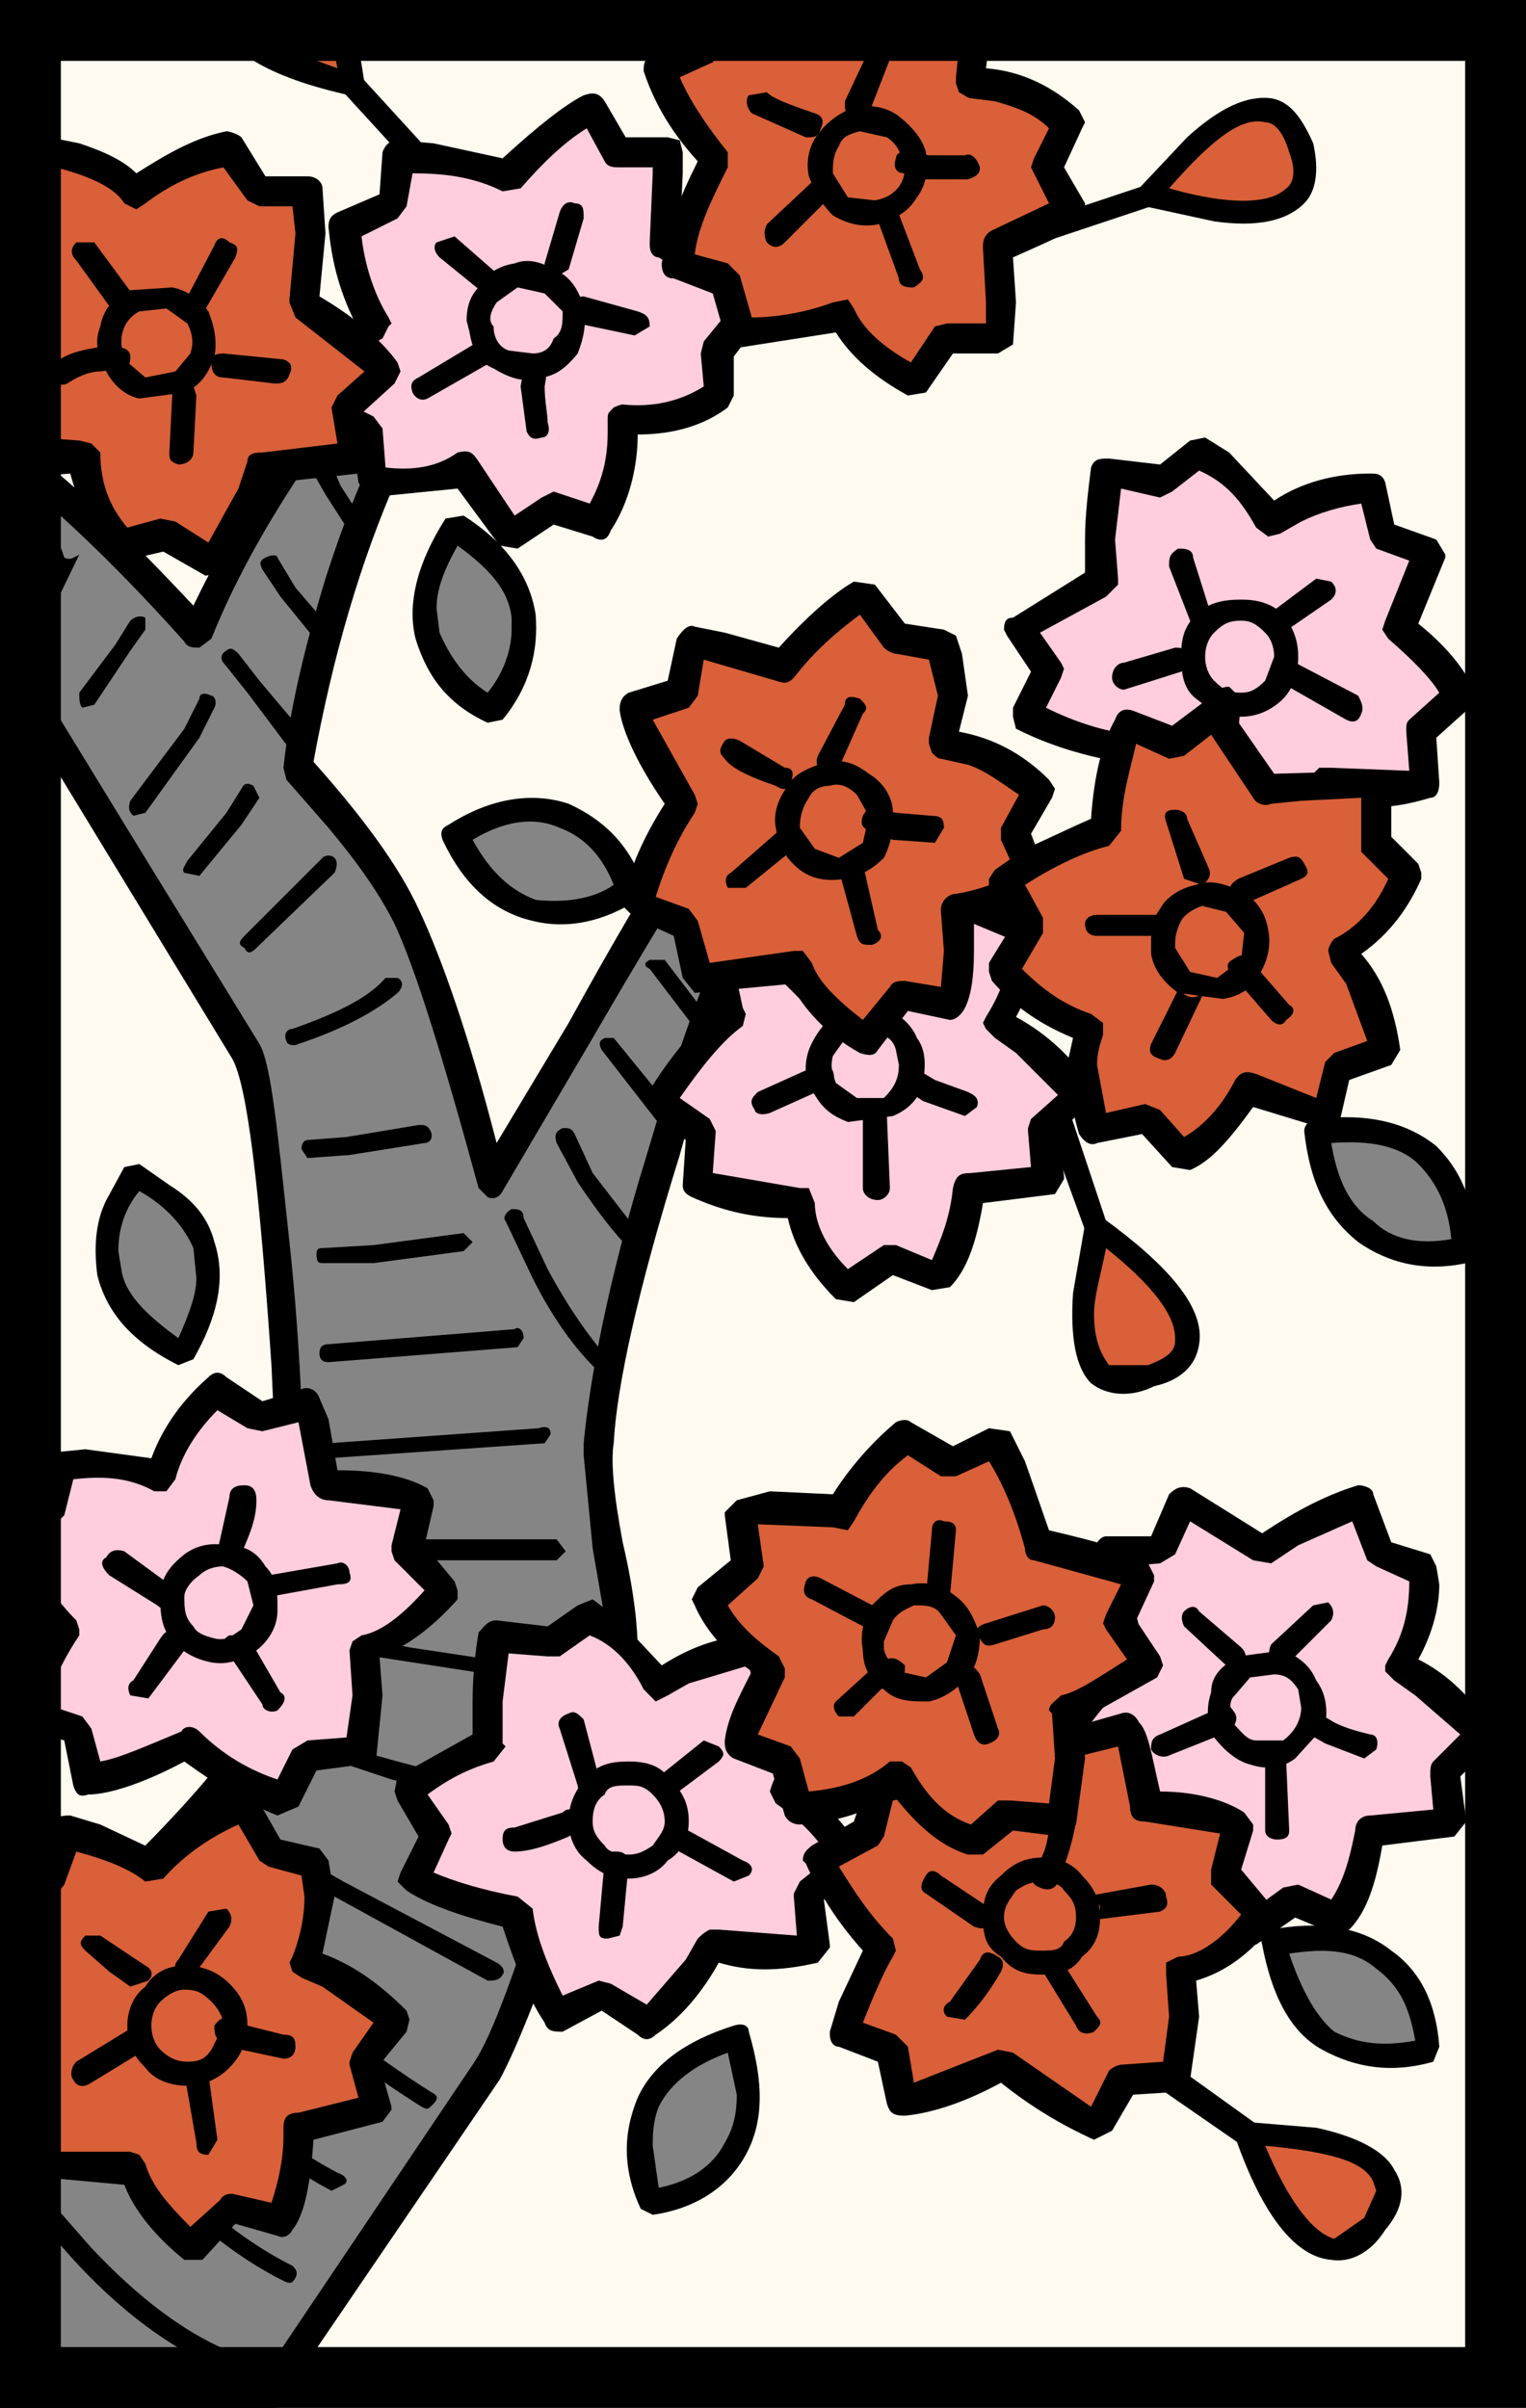 <?xml version="1.0" encoding="utf-8"?>
<!-- Generator: Adobe Illustrator 13.0.0, SVG Export Plug-In . SVG Version: 6.00 Build 14948)  -->
<!DOCTYPE svg PUBLIC "-//W3C//DTD SVG 1.1//EN" "http://www.w3.org/Graphics/SVG/1.1/DTD/svg11.dtd">
<svg version="1.1" id="圖層_1" xmlns="http://www.w3.org/2000/svg" xmlns:xlink="http://www.w3.org/1999/xlink" x="0px" y="0px"
	 width="372px" height="587px" viewBox="0 0 372 587" enable-background="new 0 0 372 587" xml:space="preserve">
	 <rect
	 style="opacity:1;fill:#fffaf0;fill-opacity:1;stroke:none;stroke-width:10;stroke-linejoin:miter;stroke-miterlimit:100;stroke-dasharray:none;stroke-opacity:1"
	 id="rect4370"
	 width="372"
	 height="587"
	 x="0"
	 y="0" />
<g>
	<g>
		<g>
			<path fill="#D96038" d="M301.828,51.769c13.906,0,19.03-5.126,15.369-16.104c-3.658-10.249-10.977-11.707-21.955-3.659
				l-15.369,16.103L301.828,51.769z"/>
		</g>
	</g>
	<g>
		<g>
			<path d="M309.88,23.958c-5.854-0.729-12.443,2.195-20.49,9.513l-11.712,12.445c-0.731,0.727-0.731,2.193-0.731,2.929l2.194,1.459
				l16.833,3.659c10.247,1.464,17.565,0,21.958-4.389c2.927-2.931,3.658-8.047,2.192-14.637
				C317.197,28.347,314.272,24.688,309.88,23.958z M314.272,37.131c1.462,3.659,1.462,7.319-0.733,8.785
				c-3.659,3.658-13.173,4.388-28.541,0c10.244-11.708,17.563-17.569,23.417-16.104C310.612,29.812,312.807,32.007,314.272,37.131z"
				/>
		</g>
	</g>
	<g>
		<g>
			<path d="M280.606,50.304c2.193,0,2.925-1.459,2.193-3.661c0-1.459-2.193-2.193-3.659-1.459l-32.934,10.979
				c-2.195,0.728-2.195,1.459-2.195,3.661c0.732,1.457,2.195,2.186,3.659,1.457L280.606,50.304z"/>
		</g>
	</g>
	<g>
		<g>
			<path fill="#D96038" d="M303.294,519.424l10.245,20.498c7.319,10.979,14.638,11.705,21.957,2.193
				c6.585-8.783,2.925-15.375-10.246-19.762L303.294,519.424z"/>
		</g>
	</g>
	<g>
		<g>
			<path d="M303.294,517.238l-2.198,0.727c0,1.459-0.729,2.193,0,2.93c6.589,19.027,14.639,29.273,23.422,30.006
				c4.392,0.727,9.512-1.467,13.171-7.318c4.393-5.127,5.125-10.25,2.198-14.637c-2.198-4.393-8.783-8.051-19.028-10.252
				L303.294,517.238z M334.762,531.875l0.734,2.186l-2.927,6.592l-7.319,5.121c-5.126-1.465-10.978-8.781-16.835-22.689
				C323.785,524.553,332.569,526.74,334.762,531.875z"/>
		</g>
	</g>
	<g>
		<g>
			<path d="M276.946,496.736c-1.465-0.727-2.928-0.727-4.392,0.732c-0.732,2.201,0,3.658,0.731,5.129l28.542,19.756
				c1.466,0.73,2.927,0.73,4.393-0.729c0.732-2.201,0.732-2.932-0.732-4.387L276.946,496.736z"/>
		</g>
	</g>
	<g>
		<g>
			<path fill="#D96038" d="M283.531,313.773l-16.099-14.639l-2.931,21.229c0,13.908,5.125,19.754,16.104,15.367
				C291.584,331.34,292.315,324.023,283.531,313.773z"/>
		</g>
	</g>
	<g>
		<g>
			<path d="M264.502,298.408l-2.926,16.83c-0.733,10.979,0.731,18.297,4.393,21.955c3.658,2.924,9.513,3.66,15.37,0.738
				c6.585-1.473,10.245-5.133,10.977-10.25c1.462-8.785-7.317-19.025-23.42-30.738l-2.927-0.738L264.502,298.408z M266.7,320.363
				c0-4.389,1.462-8.783,2.927-16.102c10.979,8.783,16.831,16.102,16.831,21.955v0.734c0,2.926-2.927,4.389-6.585,5.848h-9.514
				C268.162,329.877,266.7,326.217,266.7,320.363z"/>
		</g>
	</g>
	<g>
		<g>
			<path d="M258.649,264.746c-1.465-1.474-2.926-1.474-3.659-0.739c-2.928,0-3.658,1.466-2.194,3.66l11.706,32.199
				c0.732,1.471,1.467,2.201,3.66,1.471c2.197,0,2.93-1.471,1.465-3.658L258.649,264.746z"/>
		</g>
	</g>
	<g>
		<g>
			<path fill="#D96038" d="M85.929,20.299c-1.461-7.318-3.659-14.637-5.853-21.227C74.952-14.1,67.633-16.293,59.582-8.975
				c-8.048,8.047-6.586,15.367,5.856,21.956L85.929,20.299z"/>
		</g>
	</g>
	<g>
		<g>
			<path d="M58.121-10.441c-5.858,4.396-7.319,8.784-5.858,13.902c2.198,8.791,13.176,15.374,32.935,19.769l2.93-0.736l0.729-2.194
				c-2.927-20.498-8.048-32.205-16.831-35.135C67.633-16.293,62.513-15.565,58.121-10.441z M57.388,0.538
				c0-2.195,1.465-4.396,4.392-7.319c2.926-2.194,5.854-3.66,8.78-2.194c4.392,1.458,8.784,10.249,11.71,25.615
				C67.633,11.516,59.582,7.12,57.388,2.002V0.538z"/>
		</g>
	</g>
	<g>
		<g>
			<path d="M88.127,18.834l-4.392-0.737c-1.465,1.474-1.465,2.931,0,4.396l23.417,25.616h4.391c0.733-0.736,0.733-2.193,0-3.66
				L88.127,18.834z"/>
		</g>
	</g>
	<g>
		<g>
			<path fill="#858585" d="M128.379,48.109c-4.391-1.466-15.369,9.513-33.667,32.196c-20.494,24.888-35.859,49.771-46.838,73.923
				c-22.688-25.615-39.523-40.987-51.23-46.106l1.461,46.843L26.647,201.8l33.666,54.889c3.661,7.318,6.587,32.198,9.517,76.11
				c2.194,45.383,1.461,73.186-2.198,81.979c-5.854,14.637-27.077,37.322-65.135,70.984v103.924h59.282l57.084-84.162
				c4.392-8.055,10.978-26.355,19.761-53.424c8.052-26.348,12.44-43.184,13.172-50.504c0-4.387,0-12.434-2.927-24.887
				c-2.927-12.434-3.659-20.482-2.927-24.877c0.733-14.639,5.854-38.059,16.099-70.992c11.71-43.183,25.615-72.458,39.523-89.282
				l-5.856-4.396c-4.392-2.922-9.513-2.195-14.638,2.195c-4.392,4.389-14.636,19.025-29.274,43.912l-31.469,54.889
				c-8.784-31.469-15.369-53.424-21.223-64.401L82.27,198.876l-9.513-11.714c1.461-12.443,4.392-27.08,9.513-43.912
				c10.978-32.935,25.615-60.014,45.377-80.505C132.039,53.234,132.768,48.845,128.379,48.109z"/>
		</g>
	</g>
	<g>
		<g>
			<path d="M134.966,51.769l-1.466-3.66l-4.391-3.66c-5.121-1.466-17.565,9.513-36.594,32.935
				c-19.025,23.419-34.395,47.57-45.373,70.261c-21.223-22.691-37.326-37.33-48.303-43.184h-3.66
				c-1.465,0.731-2.193,2.195-2.193,3.66l1.461,46.843l0.732,2.187l61.476,101.003c3.659,6.592,6.586,31.469,9.517,74.645
				c2.194,44.648,1.461,71.729-2.197,80.504c-5.121,13.182-26.349,36.596-63.67,69.527l-1.465,2.932v103.924
				c0,2.924,1.465,3.66,3.659,3.66h59.282l2.195-1.463l57.816-84.896c4.392-8.047,11.71-26.342,20.494-53.432
				c8.051-27.07,12.439-43.91,13.171-51.23c0-5.115-0.732-13.9-3.659-26.342c-2.193-11.707-2.927-19.756-2.193-24.15
				c0.732-13.9,5.852-37.33,16.098-70.266c11.711-42.437,24.887-71.711,38.792-87.085c1.461-1.466,1.461-2.923,0-4.395
				c-2.928-5.119-7.32-7.32-12.444-8.048c-4.392-0.73-8.779,1.464-13.171,5.124c-5.857,3.66-19.762,24.879-40.253,62.209
				l-17.563,29.275c-6.59-25.616-13.176-44.649-19.03-57.084c-5.124-10.979-13.904-22.686-25.615-35.865
				c9.513-51.959,27.078-92.21,53.425-120.757l0.732-0.729C133.5,59.085,134.966,54.691,134.966,51.769z M93.981,86.896
				c15.37-19.754,27.08-31.469,33.666-34.392l-3.659,8.048c-19.762,21.227-34.399,48.3-44.645,80.505
				c-5.125,16.831-8.784,32.204-10.246,46.105l0,0l0.733,2.924L80.076,201.8c7.318,8.783,12.439,16.102,16.099,23.42
				c5.125,10.978,11.71,32.205,20.494,64.403l2.194,2.193c1.464,0.73,2.927,0,3.659-1.457l21.956-37.329
				c21.223-36.595,34.399-57.083,38.792-60.743c2.927-2.202,5.854-3.661,8.048-2.931c2.197,0.729,3.659,1.465,5.855,2.931
				c-14.637,16.831-27.08,46.842-39.519,89.278c-9.516,30.75-13.908,54.893-15.37,70.266v2.922l2.194,22.693l3.66,21.221v2.201
				c-0.733,7.316-5.121,24.148-13.172,50.498c-8.784,27.074-14.638,44.643-19.762,51.963l-55.622,82.699H6.158v-98.066
				c37.325-33.67,59.281-57.092,65.134-71c2.198-5.846,2.927-18.295,2.927-39.516c0-21.955-0.729-47.57-3.659-74.652
				c-2.927-27.074-4.388-43.183-7.319-48.299l-31.468-51.231L1.766,154.229l-0.733-40.253c10.979,8.786,25.615,21.956,43.912,42.448
				c0.733,1.464,2.198,1.464,3.66,1.464l2.93-2.195C60.313,133.737,74.952,111.054,93.981,86.896z"/>
		</g>
	</g>
	<g>
		<g>
			<path d="M17.135,496.736c-0.733-1.455-1.465-1.455-3.66-0.727c-0.732,0.727-1.464,1.459,0,2.93l16.103,23.414
				c13.172,16.102,26.345,27.08,39.52,33.662c1.462,0.738,2.194,0.738,2.927-0.727c0.732-1.461,0-2.195-0.733-2.934
				c-13.171-6.582-26.348-17.557-38.787-33.662L17.135,496.736z"/>
		</g>
	</g>
	<g>
		<g>
			<path d="M29.578,477.715c0-1.467-1.465-2.201-2.931-0.73c-0.729,0.73-1.461,1.457-0.729,2.924l15.366,21.219
				c12.443,14.637,25.615,25.613,39.523,32.934l2.927-1.459c1.462-0.727,0.732-2.203-1.465-2.93
				c-12.439-6.588-25.615-16.832-38.055-32.203L29.578,477.715z"/>
		</g>
	</g>
	<g>
		<g>
			<path d="M45.677,462.348c-0.733-1.473-2.195-1.473-2.927,0c-1.465,0.727-1.465,2.186,0,2.922l17.563,16.102
				c13.905,12.438,28.542,23.414,42.451,32.207c1.461,0.729,1.461,0.729,2.926-0.738c1.462-1.463,0.732-2.193-0.732-2.922
				c-13.905-8.791-27.809-19.768-41.718-31.477L45.677,462.348z"/>
		</g>
	</g>
	<g>
		<g>
			<path d="M61.779,446.238c-1.466-1.459-1.466-1.459-2.926,0c-0.732,1.471-0.732,2.93,0.729,3.66l21.956,12.449l37.326,20.482
				c1.464,0,2.927,0,3.659-1.459c0.733-0.727,0-2.203-1.461-2.93l-37.326-19.754L61.779,446.238z"/>
		</g>
	</g>
	<g>
		<g>
			<path d="M78.611,424.283c-0.733-1.459-2.195-1.459-2.195,0.734c-0.732,1.467,0,2.922,1.462,2.922l17.568,5.859l34.396,8.779
				l2.926-2.186c0-0.738,0-1.473-2.194-2.203l-33.667-8.775L78.611,424.283z"/>
		</g>
	</g>
	<g>
		<g>
			<path d="M82.27,397.938l-2.194,2.199c-0.732,0.732,0,2.188,1.461,2.188l57.087,8.793l2.195-1.473l-2.195-2.188l-38.791-5.861
				L82.27,397.938z"/>
		</g>
	</g>
	<g>
		<g>
			<path d="M83.002,374.521c-1.465,0-2.194,0-2.194,2.188c0,1.473,0.729,2.205,1.462,2.205l19.029,1.453h34.398l2.195-2.186
				l-2.195-2.928h-34.398L83.002,374.521z"/>
		</g>
	</g>
	<g>
		<g>
			<path d="M134.233,349.639c0-1.467-0.733-2.203-2.927-1.467l-51.23,3.66c-1.465,0-2.198,0-2.198,1.465
				c0,2.195,0.733,2.195,2.198,2.195l52.691-3.66L134.233,349.639z"/>
		</g>
	</g>
	<g>
		<g>
			<path d="M127.647,326.217c0-2.193-1.465-2.926-2.197-2.193l-45.374,3.658c-1.465,0-2.198,0.729-2.198,2.195
				c0,1.463,0.733,2.193,2.198,2.193l46.105-3.66L127.647,326.217z"/>
		</g>
	</g>
	<g>
		<g>
			<path d="M115.204,302.795l-2.194-2.193l-21.956,2.922l-12.443,0.738c-0.733,0-1.461,0-1.461,1.465
				c0,2.193,0.729,2.193,1.461,2.193h12.443l21.956-2.924L115.204,302.795z"/>
		</g>
	</g>
	<g>
		<g>
			<path d="M104.958,275.721c-0.732-1.471-1.465-1.471-2.927-1.471l-17.564,2.931l-9.516,0.727c-0.733,0-1.462,0.739-1.462,2.202
				l1.462,2.195l10.246-0.738l18.296-2.92C104.958,278.646,105.691,277.181,104.958,275.721z"/>
		</g>
	</g>
	<g>
		<g>
			<path d="M96.907,238.393h-2.926c-4.392,5.126-12.443,8.785-22.689,12.443c-1.461,0-2.194,1.457-1.461,2.93
				c0,0.73,1.461,1.46,2.927,0.73c10.978-3.66,19.029-8.05,24.15-12.444C98.373,240.587,98.373,239.13,96.907,238.393z"/>
		</g>
	</g>
	<g>
		<g>
			<path d="M81.538,209.119c-0.729-0.737-2.194-0.737-2.927,0l-19.029,19.033c-1.461,1.458-1.461,2.186,0,2.923
				c0.731,1.464,1.465,1.464,2.931,0l19.025-18.297C82.27,211.312,82.27,209.855,81.538,209.119z"/>
		</g>
	</g>
	<g>
		<g>
			<path d="M61.779,191.558c-1.466-0.736-2.197-0.736-2.926,0.73l-3.66,5.853l-9.516,11.714c-0.733,1.457-1.462,2.187-0.733,2.922
				l3.66,0.739l10.249-12.453l4.388-6.582L61.779,191.558z"/>
		</g>
	</g>
	<g>
		<g>
			<path d="M51.534,169.602c-1.465-0.736-2.93-0.736-2.93,0.729l-3.66,7.318l-13.171,17.567c-0.733,2.188,0,2.925,0.733,3.66
				l2.926-0.735l13.172-18.298l3.659-7.317C52.996,171.06,52.263,169.602,51.534,169.602z"/>
		</g>
	</g>
	<g>
		<g>
			<path d="M35.432,150.57c-1.465-0.737-2.926,0-3.659,0.735l-3.659,5.846l-8.785,11.714c0,1.466,0,2.924,0.733,3.66l2.927-0.736
				l8.784-13.165l3.659-5.133V150.57z"/>
		</g>
	</g>
	<g>
		<g>
			<path d="M14.94,133.737L3.963,155.693c-0.732,1.458-0.732,2.195,1.461,2.932c0.733,0.727,1.466,0,2.927-0.737l10.977-22.691
				c-1.461,0.735-2.193,1.473-3.659,0.735L14.94,133.737z"/>
		</g>
	</g>
	<g>
		<g>
			<path d="M6.89,530.398H4.692c-1.461,1.477-2.195,2.203-0.729,2.934c15.366,21.957,32.202,36.592,49.033,43.912l2.927-1.461
				c0.732-0.734,0-2.199-0.73-2.928c-10.249-4.387-21.226-12.441-32.934-24.889L6.89,530.398z"/>
		</g>
	</g>
	<g>
		<g>
			<path d="M127.647,296.943c0-2.195-1.465-2.195-2.927-2.195c-1.465,0.729-2.198,2.195-1.465,2.93l6.586,13.902
				c5.125,10.24,10.978,18.297,17.563,24.15l2.931-0.732l-0.732-2.199c-5.858-6.582-10.979-13.902-16.104-23.414L127.647,296.943z"
				/>
		</g>
	</g>
	<g>
		<g>
			<path d="M140.086,276.451c-0.729-1.463-1.462-1.463-2.928-1.463c-1.461,0.733-2.193,1.463-1.461,3.659l5.122,9.512
				c4.392,6.59,8.784,12.443,13.175,16.838c1.461,1.459,1.461,1.459,2.927,0c1.462-0.734,1.462-1.473,0-2.93l-12.443-16.102
				L140.086,276.451z"/>
		</g>
	</g>
	<g>
		<g>
			<path d="M149.604,253.031h-2.199c-1.461,0.735-1.461,1.465-0.729,2.922l15.366,19.768h2.931c1.461-0.733,1.461-1.471,0.728-2.928
				L149.604,253.031z"/>
		</g>
	</g>
	<g>
		<g>
			<path d="M162.042,233.998h-3.659c-1.462,0.737-1.462,1.473,0,2.2l11.71,15.367c0,1.466,1.465,1.466,2.927,0.728
				c0.733,0,1.465-1.457,0.733-2.922L162.042,233.998z"/>
		</g>
	</g>
	<g>
		<g>
			<path d="M173.753,214.243l-0.733,2.193h-3.659l9.517,12.443l2.926,1.458l0.732-3.66L173.753,214.243z"/>
		</g>
	</g>
	<g>
		<g>
			<path d="M58.121,159.352c-1.466-1.464-2.198-1.464-2.928-0.727c-1.464,0.727-1.464,2.186-0.732,2.921l5.853,7.319l10.979,14.637
				c1.465,0.737,2.198,0.737,3.66,0c0.732-1.464,0.732-2.923,0-3.66l-11.711-13.9L58.121,159.352z"/>
		</g>
	</g>
	<g>
		<g>
			<path d="M67.633,135.931c0-0.735-1.461-0.735-2.927,0c-1.465,0.738-1.465,1.466-0.731,2.925l4.391,6.588l9.513,11.707
				c0.733,0.736,1.466,0.736,2.93,0c0.729-1.458,0.729-2.923,0-3.66l-8.783-10.241L67.633,135.931z"/>
		</g>
	</g>
	<g>
		<g>
			<path d="M80.808,113.241c-0.732-1.459-2.197-1.459-2.93-1.459c-1.462,0.729-1.462,2.193-1.462,3.659l2.928,5.117l6.585,10.25
				c0.733,1.464,1.466,1.464,2.927,0.728c0.733-1.459,1.465-2.187,0.733-2.923l-6.587-10.241L80.808,113.241z"/>
		</g>
	</g>
	<g>
		<g>
			<path d="M90.321,95.68l6.586,9.513l2.927,0.728l0.733-2.921l-5.854-9.514l-1.464,2.194H90.321z"/>
		</g>
	</g>
	<g>
		<g>
			<path fill="#858585" d="M32.505,285.965l-5.858,15.371c-2.193,12.438,4.392,21.955,18.296,28.541
				c7.319-13.174,8.052-24.15,0.733-32.934L32.505,285.965z"/>
		</g>
	</g>
	<g>
		<g>
			<path d="M33.967,283.769l-3.659,0.731l-4.389,8.047c-2.93,5.861-2.93,12.449-2.198,18.295
				c2.198,8.793,8.052,16.109,19.762,21.957l3.66-1.459c5.854-10.248,8.051-19.76,5.121-28.545
				c-1.461-5.852-5.121-10.248-10.978-13.908L33.967,283.769z M33.967,290.359c6.589,3.66,10.977,8.775,13.175,13.902l0.732,7.318
				c0,3.658-1.465,8.055-4.392,14.637c-8.051-5.854-13.175-10.979-13.904-16.832l-0.732-4.389
				C28.846,299.865,30.308,294.748,33.967,290.359z"/>
		</g>
	</g>
	<g>
		<g>
			<path fill="#858585" d="M251.332,9.322l16.83,0.728c10.979-2.193,17.568-11.707,19.762-27.073
				c-15.369-2.93-25.616,0.73-32.2,10.242L251.332,9.322z"/>
		</g>
	</g>
	<g>
		<g>
			<path d="M290.851-16.293c0-2.202-0.731-3.66-2.927-3.66c-11.71-2.201-21.955,0-28.542,5.854
				c-4.392,3.659-8.05,8.784-9.517,14.638l-2.194,8.784c0,2.193,0.733,2.929,2.928,3.659l8.051,0.729
				c7.319,0,13.173-0.729,18.297-4.387C284.266,4.197,288.657-4.587,290.851-16.293z M284.266-14.1
				c-1.466,8.784-5.125,14.638-10.979,18.296c-5.124,3.66-11.71,5.125-19.028,3.66c0.732-8.055,3.658-13.902,8.784-18.298
				C268.162-14.1,275.481-15.565,284.266-14.1z"/>
		</g>
	</g>
	<g>
		<g>
			<path fill="#858585" d="M127.647,157.888c2.194-10.977-3.659-21.218-16.103-29.274c-9.513,12.443-10.245,23.421-3.659,33.671
				c3.659,4.388,7.319,8.047,12.443,10.976C123.988,168.866,126.182,164.471,127.647,157.888z"/>
		</g>
	</g>
	<g>
		<g>
			<path d="M130.574,149.833c-1.465-9.506-7.318-17.561-17.564-24.144l-4.392,0.729c-6.586,10.25-9.513,20.492-7.318,29.274
				c2.927,9.513,8.051,16.097,17.564,20.492l3.659-0.736C129.109,167.4,131.306,158.625,130.574,149.833z M106.423,148.376
				c0-4.389,1.461-8.786,5.121-15.366c8.052,5.846,12.444,10.977,13.176,17.56v2.921c0,5.133-2.198,10.979-5.857,15.374
				c-5.854-3.66-9.513-9.514-11.71-14.637L106.423,148.376z"/>
		</g>
	</g>
	<g>
		<g>
			<path fill="#858585" d="M144.478,202.536c-9.512-7.319-20.49-7.319-33.666,0.729c6.589,13.171,15.369,20.492,27.812,19.025
				c5.854-0.729,10.979-2.195,15.37-5.854C151.797,211.312,148.87,206.924,144.478,202.536z"/>
		</g>
	</g>
	<g>
		<g>
			<path d="M138.625,195.947c-8.783-2.932-19.028-1.466-29.274,5.116c-1.466,0.737-2.198,1.473-1.466,3.659
				c5.125,10.979,12.443,17.568,21.957,19.769c8.783,2.187,17.563,0,25.614-5.129l1.465-3.661
				C153.262,205.458,146.676,199.605,138.625,195.947z M115.204,204.722c7.318-4.388,14.637-5.846,21.223-2.922
				c5.857,2.195,10.249,6.582,13.176,13.901c-5.125,3.661-12.445,4.395-19.03,3.661C124.72,217.172,119.596,212.777,115.204,204.722
				z"/>
		</g>
	</g>
	<g>
		<g>
			<path fill="#858585" d="M356.72,304.262c0-5.127-1.463-10.979-3.661-15.375c-5.854-10.24-16.831-14.637-32.2-13.166
				c1.465,15.368,7.318,24.881,19.028,28.541H356.72z"/>
		</g>
	</g>
	<g>
		<g>
			<path d="M350.133,279.382c-7.319-5.861-16.831-8.056-29.274-6.589c-1.466,0-2.927,1.457-2.927,2.928
				c1.461,13.166,5.854,21.223,13.172,27.074c7.317,5.125,16.102,7.32,26.348,5.125l2.194-2.924
				C359.646,294.02,356.72,285.965,350.133,279.382z M324.518,278.646c9.512-0.739,16.832,0.735,21.224,5.122
				c4.392,4.39,7.317,10.251,8.052,18.298c-8.052,1.457-14.639,0-19.031-4.389C328.909,294.02,325.981,287.428,324.518,278.646z"/>
		</g>
	</g>
	<g>
		<g>
			<path fill="#858585" d="M342.813,484.303c-6.586-10.248-17.563-13.908-32.201-10.98c2.194,15.367,9.512,24.146,21.223,27.074
				l16.103-0.727C347.205,493.809,346.473,488.689,342.813,484.303z"/>
		</g>
	</g>
	<g>
		<g>
			<path d="M350.865,498.939c-0.732-10.25-4.393-18.295-11.711-23.426c-7.319-5.846-17.564-7.318-29.274-5.119
				c-1.465,0.729-2.927,1.459-2.195,3.66c2.195,11.707,6.588,21.227,14.639,25.615c8.047,4.389,16.831,5.854,27.077,2.928
				L350.865,498.939z M335.496,479.908c5.854,4.395,8.05,9.514,9.513,17.561c-8.048,1.471-13.905,0.734-19.759-2.188
				c-4.392-3.658-8.053-10.252-10.978-19.033C323.785,474.783,330.37,475.514,335.496,479.908z"/>
		</g>
	</g>
	<g>
		<g>
			<path fill="#858585" d="M173.753,529.672c8.783-7.318,10.979-19.025,6.586-32.936c-15.366,3.66-23.418,11.709-24.15,24.158
				c-0.733,5.119,0,10.98,2.927,16.098C164.24,536.26,169.361,533.332,173.753,529.672z"/>
		</g>
	</g>
	<g>
		<g>
			<path d="M182.536,495.281c0-1.473-1.465-2.203-3.659-1.473c-11.711,3.66-19.762,9.521-23.422,17.568
				c-3.659,8.781-3.659,17.568,0.733,27.078l2.927,1.467c10.245-1.467,18.296-6.59,22.688-14.637
				C186.196,517.238,186.196,507.717,182.536,495.281z M177.412,500.396l2.197,10.25c0,4.391-0.732,8.047-2.931,11.707
				c-2.926,5.859-8.779,9.521-16.098,10.979l-1.465-10.248c0-2.189,0-5.846,1.465-9.506
				C163.507,507.717,169.361,503.33,177.412,500.396z"/>
		</g>
	</g>
	<g>
		<g>
			<path fill="#FFCDDE" d="M337.688,130.077l-3.659-10.976c-5.853,0-12.439,1.457-17.563,3.66l-6.586,4.388
				c-2.927-5.118-6.586-9.513-10.979-13.173l-7.316-3.66l-8.053,7.32l-13.904-2.194c-1.465,7.32-2.194,16.831-0.731,27.074
				c-3.661,0.735-8.053,2.929-13.905,5.861l-6.586,5.115l7.319,9.521l-5.125,11.707c4.392,2.93,13.176,5.86,24.883,8.047
				c1.465,9.521,5.125,18.296,9.517,25.615l10.976-5.846l10.979,7.319c6.586-4.396,12.439-11.714,16.098-19.033
				c5.858,3.659,14.638,3.659,24.154,0l-0.732-13.172l9.513-7.318l-8.78-11.707l-6.586-5.133c3.659-5.846,5.854-12.435,8.048-18.295
				L337.688,130.077z"/>
		</g>
	</g>
	<g>
		<g>
			<path d="M337.688,117.636c-0.728-2.194-2.192-2.194-3.659-2.194c-8.779,0-16.832,2.194-23.417,6.589l-10.978-11.715l-5.857-3.659
				l-3.658,0.738l-7.319,5.846l-12.44-1.459c-2.197,0-3.659,0-4.391,2.193c-0.734,5.854-1.467,11.714-1.467,17.561v8.055
				l-17.563,10.979c-1.462,0-2.195,0.735-2.195,2.921l0.733,1.473l5.854,8.777l-4.393,8.784v2.193l0.731,2.93
				c4.392,2.194,12.445,5.854,24.884,8.047c1.464,8.784,5.123,16.839,9.517,24.158c1.46,2.187,2.194,2.922,4.387,1.457l9.516-4.388
				l9.515,5.853h3.659c5.125-3.658,10.977-9.512,15.37-17.561c7.317,2.188,14.637,2.188,24.149-0.735
				c1.466,0,2.198-1.466,2.198-3.659l0,0l-0.732-10.979l7.318-6.583l2.194-2.929v-1.466c-2.194-5.124-6.587-10.978-13.904-16.832
				l6.586-16.103v-0.735l-2.194-3.66l-10.246-3.659L337.688,117.636z M335.496,133.737l8.05,2.932l-5.857,14.636l-0.728,2.187
				l1.46,2.201c5.857,5.118,10.246,9.513,12.444,13.173l-7.319,6.583c-0.732,0.736-0.732,1.472-0.732,2.201v0.73l0.732,9.521
				l-19.028-0.738h-2.928l-1.466,1.465c-3.658,6.589-8.05,12.436-13.903,16.832l-8.052-5.853h-3.66l-8.051,3.66
				c-3.658-7.318-5.852-13.908-7.317-21.957l-2.927-2.201c-6.587-0.728-13.906-2.922-21.224-6.581l3.659-7.32l0.732-2.193
				l-0.732-1.466l-5.124-7.318l16.102-8.784l2.928-2.929v-1.459l-0.732-9.521l1.464-12.435l9.514,2.194l2.931-1.466l6.585-5.117
				c6.585,2.923,10.246,7.318,13.905,13.901l2.927,2.195l2.927-0.731l5.123-2.928c4.393-2.194,9.515-3.661,14.638-4.388l2.194,8.775
				L335.496,133.737z"/>
		</g>
	</g>
	<g>
		<g>
			<path d="M302.562,146.174c-4.393,0-8.053,0.737-10.978,3.66c-2.927,2.931-3.66,5.859-3.66,10.249s0.733,8.049,3.66,10.25
				c3.658,2.929,6.585,4.388,10.978,4.388c3.659,0,7.318-1.458,10.245-4.388c2.198-2.201,3.659-5.86,3.659-10.25
				s-1.461-7.318-3.659-10.249C309.88,146.911,306.221,146.174,302.562,146.174z M308.415,154.229
				c1.465,1.464,2.197,3.659,2.197,5.854l-2.197,5.861c-2.194,2.188-3.66,2.923-5.854,2.923c-2.927,0-4.393-0.735-6.588-2.923
				c-1.465-1.472-2.196-3.658-2.196-5.861c0-2.194,0.731-4.389,2.196-5.854c2.195-2.194,3.661-2.923,6.588-2.923
				C304.755,151.305,306.221,152.034,308.415,154.229z"/>
		</g>
	</g>
	<g>
		<g>
			<path d="M299.635,167.4c-2.198,0-3.661,1.466-3.661,2.932l-0.731,14.636c0-1.464,0.731-1.464,2.927-1.464
				c1.466,0,2.927,0.737,2.927,3.659l1.466-16.831L299.635,167.4z"/>
		</g>
	</g>
	<g>
		<g>
			<path d="M315.734,161.546c-2.195-0.735-2.928,0-3.66,1.466c-1.462,2.193-1.462,2.931,0.732,3.66l15.37,8.776
				c1.466,0.736,2.927,0.736,3.658-1.459c0.734-1.464,0-2.93-0.731-4.388L315.734,161.546z"/>
		</g>
	</g>
	<g>
		<g>
			<path d="M287.924,163.742c2.195-1.457,2.927-2.195,2.195-3.66c-1.462-2.194-2.195-2.194-3.661-2.194l-12.439,3.659
				c-1.464,0-2.927,1.466-2.927,3.659c0,1.467,1.463,2.925,2.927,2.925L287.924,163.742z"/>
		</g>
	</g>
	<g>
		<g>
			<path d="M295.242,149.833l-4.392-13.902c0-2.194-2.193-2.194-3.658-2.194c-2.194,1.459-2.194,2.194-2.194,4.389l5.121,13.179
				c0.731,2.187,1.465,2.187,3.658,2.187C295.242,152.034,295.974,151.305,295.242,149.833z"/>
		</g>
	</g>
	<g>
		<g>
			<path d="M324.518,141.785l-3.659-0.728l-11.711,8.777c-1.463,1.472-2.194,2.931-0.732,4.395c1.465,1.464,2.197,1.464,4.392,0
				l11.711-8.055C325.981,144.716,325.981,143.25,324.518,141.785z"/>
		</g>
	</g>
	<g>
		<g>
			<path fill="#FFCDDE" d="M188.39,414.039l-3.658-11.715c-5.854,0-12.44,1.473-18.297,4.398l-5.854,4.395
				c-2.198-5.133-6.587-10.248-10.978-13.908l-6.587-3.658l-8.784,6.586l-13.905-1.469c-1.464,8.055-2.197,16.838-0.731,27.084
				l-13.173,5.848l-6.589,5.133l6.589,10.24l-5.856,11.715c5.124,2.922,13.904,5.846,25.615,7.32
				c1.465,9.506,5.125,18.295,9.516,25.615l11.708-5.133l10.979,6.588c4.391-2.928,8.051-6.588,11.71-12.434l3.66-6.59l24.883,0.729
				l-1.463-13.174l9.514-8.055c-0.732-2.922-3.659-7.316-8.78-10.977l-6.589-5.846l5.855-12.449l2.195-5.846L188.39,414.039z"/>
		</g>
	</g>
	<g>
		<g>
			<path d="M188.39,400.869c0-1.467-2.193-2.201-3.658-2.201c-8.053,0-15.371,2.201-23.418,7.316l-10.978-11.707l-5.857-4.389
				l-3.659,1.459l-7.319,5.131l-12.439-1.471c-2.198,0-2.931,1.471-4.392,2.93c-0.733,4.387-1.465,10.248-1.465,16.84v8.047
				l-18.297,10.248l-0.732,3.66l0.732,2.188l5.124,8.789l-4.391,8.777l-0.733,2.201l2.197,2.188
				c4.389,2.932,11.708,5.859,23.418,8.793c2.927,8.773,5.856,16.822,10.245,23.41c0.732,2.203,2.198,2.203,4.391,2.203l9.518-5.131
				l8.779,5.859c1.465,1.459,2.928,1.459,4.392,0c6.587-4.387,11.711-10.98,15.371-17.568c7.317,2.203,14.637,2.203,24.149,0
				l2.926-3.658v-0.729l-1.462-10.98l8.053-5.859l1.461-3.66V452.1c-2.193-4.391-6.586-10.252-14.637-16.84l5.123-10.977
				l2.195-5.119v-0.727l-2.195-3.66l-9.515-3.66L188.39,400.869z M184.731,414.777l2.197,2.186l8.048,3.66l-6.587,13.908
				l-0.732,2.201l1.466,2.922c6.586,4.396,10.245,8.785,13.171,13.172l-7.317,5.861l-1.462,2.922v0.738l0.732,9.506l-19.028-1.459
				h-2.199c-1.461,0.729-2.193,1.459-2.927,2.195l-2.927,5.125l-9.512,10.975l-8.784-5.121l-2.927-0.738l-8.785,3.66
				c-3.659-7.322-6.585-14.637-7.317-21.221l-3.66-2.922c-8.051-1.473-15.369-3.66-20.491-5.861l3.66-8.047l0.731-1.467
				l-0.731-2.193l-5.125-7.32c5.856-4.387,10.978-6.588,16.102-8.045l2.928-3.662l-0.733-0.734v-10.24l1.466-11.715l9.512,0.734
				h2.927l7.318-5.129c5.858,2.201,10.249,7.316,13.175,13.176l2.927,2.934l2.926-1.475l5.125-2.924l14.637-4.395L184.731,414.777z"
				/>
		</g>
	</g>
	<g>
		<g>
			<path d="M167.899,444.051c0-4.396-1.465-7.318-5.125-10.979c-2.193-2.932-5.853-3.658-9.512-3.658
				c-4.392,0-7.319,0.727-10.246,3.658c-2.93,3.66-4.392,6.582-4.392,10.979c0,3.658,1.462,7.316,4.392,9.504
				c2.927,2.932,5.854,4.398,10.246,4.398c3.659,0,7.319-1.467,9.512-4.398C166.435,451.367,167.899,447.709,167.899,444.051z
				 M159.116,437.459c1.465,1.461,2.927,3.662,2.927,6.592c0,2.188-1.461,3.658-2.927,5.848c-2.195,1.469-3.66,2.201-5.854,2.201
				c-2.927,0-5.125-0.732-5.857-2.201c-2.193-2.189-2.927-3.66-2.927-5.848c0-2.93,0.733-5.131,2.927-6.592
				c0.733-2.199,2.931-2.199,5.857-2.199C155.456,435.26,156.921,435.26,159.116,437.459z"/>
		</g>
	</g>
	<g>
		<g>
			<path d="M150.335,451.367c-2.198,0-2.931,0-2.931,2.188l-1.461,16.113c0,2.186,0,2.922,2.194,2.922l2.927-0.736l0.732-2.186
				l1.465-15.375C153.262,452.1,151.797,451.367,150.335,451.367z"/>
		</g>
	</g>
	<g>
		<g>
			<path d="M166.435,445.506c-1.461-1.455-2.927-0.727-3.661,0.732c-0.731,1.471-0.731,3.66,1.466,4.395l14.638,8.055l3.659-1.473
				c1.462-1.459,0.733-2.922-1.465-3.66L166.435,445.506z"/>
		</g>
	</g>
	<g>
		<g>
			<path d="M140.819,443.314c-0.733-2.193-2.195-2.922-3.661-1.467l-11.709,3.658c-2.194,0-2.927,0.732-2.927,2.934
				c0,1.459,0.733,2.928,2.927,2.928c3.659,0,8.05-1.469,13.175-3.658C140.819,446.238,140.819,444.779,140.819,443.314z"/>
		</g>
	</g>
	<g>
		<g>
			<path d="M142.284,419.164c-1.465-1.467-2.198-2.201-3.66-1.467c-2.197,0.74-2.927,2.195-2.197,3.66l4.392,13.902
				c0,1.473,1.465,1.473,3.659,1.473c1.465-1.473,2.927-2.201,1.465-3.66L142.284,419.164z"/>
		</g>
	</g>
	<g>
		<g>
			<path d="M175.219,425.752l-3.66-1.469l-10.978,8.789c-2.198,1.459-2.198,2.188-1.465,4.387c1.465,1.461,2.927,1.461,4.392,0.73
				l11.711-8.775C176.679,427.939,176.679,427.213,175.219,425.752z"/>
		</g>
	</g>
	<g>
		<g>
			<path fill="#FFCDDE" d="M162.774,37.131h-11.709l-6.587-10.978l-13.172,10.241l-7.318,6.589l-18.297-4.387l-8.784-0.73
				l-1.461,11.708l-11.71,5.854c0.732,8.784,2.926,16.104,8.051,23.422c-4.392,2.193-7.319,6.59-10.249,12.436l-3.66,8.055
				l11.711,5.854l1.464,12.442c5.854,1.466,13.172,0,21.956-3.66l10.979,16.833l10.245-7.32l11.71,4.389
				c5.122-9.505,7.319-17.561,5.854-25.615c9.516,0.738,17.564-1.458,23.422-5.847l-0.733-10.248l8.784-10.979l-13.909-10.978
				l-7.318-4.387l0.731-14.64V37.131z"/>
		</g>
	</g>
	<g>
		<g>
			<path d="M165.701,34.208l-2.927-0.736H152.53l-5.125-8.783c-1.461-2.195-2.927-2.195-5.121-1.458
				c-4.392,2.187-10.978,7.318-19.762,15.366l-16.832-3.659l-8.784-0.729c-1.461,0-2.926,0.729-3.659,2.923l-0.733,10.242
				L82.27,51.769c-1.462,0.735-2.194,1.465-2.194,3.658c0.732,7.318,2.194,14.638,6.585,23.422
				c-5.124,3.658-9.512,10.977-12.443,19.024v1.466l2.197,3.66l9.513,5.122l1.466,9.514l2.195,3.66l21.955-2.194l10.246,13.909
				l4.392,0.727l8.784-5.86l9.512,2.932c2.198,1.464,3.66,0.728,4.392-1.459c4.392-6.588,6.585-15.374,6.585-23.429
				c8.784,0,16.103-2.187,21.957-6.581l1.465-2.925V95.68v-8.784l7.319-9.511l0.732-2.196l-0.732-2.93
				c-5.125-5.854-12.443-10.978-20.495-14.636l0.733-15.367v-5.125L165.701,34.208z M147.405,39.325
				c0.733,1.465,2.199,1.465,3.66,1.465h8.051v1.466l-0.732,16.83v0.739c0,1.457,0.732,2.921,2.198,2.921l5.854,3.66
				c5.124,3.66,8.784,5.854,11.709,8.784l-6.585,8.048l-0.732,2.931l0,0l0.732,8.047c-5.857,3.66-12.443,5.126-19.762,4.39
				c-0.732,0-2.193,0.736-2.193,0.736c-1.466,1.464-1.466,1.464-1.466,2.922V103v2.193c0,5.123-0.733,10.976-4.392,17.568
				l-8.78-2.932l-2.927,1.466l-6.589,4.395l-8.781-13.179c-1.465-2.195-2.198-2.93-5.125-2.195
				c-5.121,3.66-10.977,4.396-17.563,3.66l-0.733-9.514l-2.194-2.928l-8.784-4.387c2.927-7.32,6.586-12.446,10.978-14.64
				l1.464-2.929l0.733-0.729l-0.733-1.464c-3.659-5.854-5.856-13.174-6.585-19.762l8.78-4.389l2.197-2.93l1.462-8.048
				c7.318,0,14.637,0.728,21.956,4.387l4.392-0.727c5.124-5.862,10.244-10.979,16.102-14.639L147.405,39.325z"/>
		</g>
	</g>
	<g>
		<g>
			<path d="M140.819,86.167c1.465-3.66,2.197-7.318,1.465-10.979c-0.733-3.657-2.926-7.317-5.857-8.784
				c-3.66-2.194-7.318-3.66-10.978-2.194c-4.389,0.729-7.319,2.931-8.781,5.854c-2.198,2.193-2.926,5.124-2.926,8.054l0.729,2.923
				c0.733,4.397,2.198,7.318,5.856,8.784c3.661,2.194,7.319,3.66,10.979,2.194C134.966,92.021,137.892,89.826,140.819,86.167z
				 M132.768,71.531l4.391,4.388c0,2.93,0,5.123-2.193,6.588c-0.733,2.194-2.198,3.66-5.125,3.66l-5.853-0.728
				c-2.198-0.738-3.661-2.932-3.661-5.861c-1.464-1.459-0.731-3.659,0.733-5.854l5.121-3.66L132.768,71.531z"/>
		</g>
	</g>
	<g>
		<g>
			<path d="M110.813,57.623l-4.389,1.463c-0.732,0.739-0.732,2.195,0.729,3.66l11.71,9.513l4.392-0.727
				c0.733-0.732,0.733-2.204-0.733-3.66L110.813,57.623z"/>
		</g>
	</g>
	<g>
		<g>
			<path d="M120.328,84.701c0-2.194-1.464-2.194-3.659-1.464l-14.638,8.784c-1.464,0.736-2.197,1.466-1.464,3.66
				c0.732,1.466,2.198,2.193,3.659,1.466l15.37-8.786C121.79,88.36,121.79,86.167,120.328,84.701z"/>
		</g>
	</g>
	<g>
		<g>
			<path d="M140.086,49.574c-1.462-0.729-2.928,0-3.659,2.195l-3.66,12.442c0,2.194,0.732,3.66,2.198,3.66l3.659-2.201l3.66-12.436
				C142.284,51.031,142.284,49.574,140.086,49.574z"/>
		</g>
	</g>
	<g>
		<g>
			<path d="M142.284,72.258c-1.465,0-2.198,0.73-3.66,2.93c0,1.458,0,2.931,2.195,3.661l13.904,2.93l3.66-2.201
				c0-2.193-0.729-2.932-2.928-3.659L142.284,72.258z"/>
		</g>
	</g>
	<g>
		<g>
			<path d="M130.574,86.896c-1.465,0-2.927,0.73-2.927,2.93l-0.732,4.388l1.464,10.979c0.73,1.464,1.462,2.202,3.66,1.464
				c1.461,0,2.194-1.464,1.461-3.657c0-2.196-0.732-5.126-0.732-8.786l0.732-4.388C133.5,88.36,132.768,86.896,130.574,86.896z"/>
		</g>
	</g>
	<g>
		<g>
			<path fill="#FFCDDE" d="M210.346,221.562c-2.927-2.2-7.318-5.126-12.439-8.046l-7.318-4.397l-5.856,11.712l-11.711,0.731
				c-0.729,5.854,0.733,14.636,5.124,25.616c-8.051,6.588-13.171,13.171-17.563,21.225l10.246,7.318l-0.733,13.166
				c7.319,3.66,16.103,4.396,24.883,4.396c0,6.582,3.659,13.9,11.71,21.219l10.978-8.047l10.979,5.125
				c2.927-2.924,4.392-7.318,5.857-13.902l1.461-8.055l19.763-2.195l-1.466-12.44l8.05-8.056c-2.926-5.846-7.317-10.242-12.442-13.9
				l-6.586-3.66c5.125-7.319,7.319-15.374,5.856-22.694l-10.248-5.115l-5.121-12.443c-4.392,1.464-10.245,3.658-16.103,7.317
				L210.346,221.562z"/>
		</g>
	</g>
	<g>
		<g>
			<path d="M210.346,217.172l-18.297-10.978c-2.193-0.736-3.659,0-4.392,2.187l-5.121,8.791l-10.245,0.73
				c-2.198,0-2.931,2.193-2.931,3.66v1.457c0,6.591,1.466,14.638,4.392,23.427c-6.587,6.584-11.71,13.166-16.099,20.485
				l-0.733,1.472l2.195,2.923l8.05,6.582l-0.731,10.979c0,1.473,0.731,2.202,2.197,2.93c6.587,2.932,13.904,5.127,23.417,5.127
				c1.466,6.58,5.124,13.172,11.711,19.76l4.393,0.727l9.512-6.588l9.517,3.66l4.389-0.729c4.392-4.389,6.59-11.707,8.051-20.49
				l17.564-2.194l2.197-3.661v-0.727l-1.466-10.25l7.318-7.318l0.734-2.202v-2.185c-4.393-6.592-10.245-12.453-18.298-16.841
				c3.661-6.588,5.854-13.17,5.854-19.025l-0.729-3.659l-2.197-2.201l-8.78-3.657l-4.392-10.98
				c-0.733-2.187-2.198-2.923-4.393-2.923C225.716,207.655,217.664,212.042,210.346,217.172z M185.463,224.491l2.927-1.472
				l3.659-8.776l16.104,9.514l3.659,0.734l6.586-4.395l13.904-5.853l3.659,9.514l1.466,1.463l8.78,3.659l0,0
				c0,7.318-2.195,13.172-5.854,19.025l-0.733,1.466l0.733,1.465l2.193,2.195l5.124,3.658l10.245,10.242l-6.584,5.861l-0.733,2.195
				v0.733l0.733,8.779l-14.639,1.465c-2.927,0-3.659,0.736-4.392,3.658c-0.732,7.32-2.927,12.443-5.121,17.561l-8.783-3.66h-2.928
				l-8.783,5.861c-5.854-5.861-8.051-11.707-8.051-16.102l-1.463-3.66h-2.196l-21.224-3.658l0.732-10.244l-1.465-2.928l-7.319-5.126
				c5.125-7.318,10.25-13.901,15.37-17.56l0.733-2.929l-0.733-1.466l-4.392-20.491L185.463,224.491z"/>
		</g>
	</g>
	<g>
		<g>
			<path d="M197.173,255.953c-1.464,4.396-0.731,8.054,1.463,10.979c2.196,3.661,4.392,5.13,8.051,6.589l10.978-1.459
				c3.66-1.469,6.586-4.395,7.319-8.054c0.732-4.395,0.732-8.054-1.462-10.976c-1.466-3.66-5.124-6.584-8.783-7.319l-10.979,1.466
				C200.832,249.371,198.636,252.293,197.173,255.953z M203.76,264.007c-0.732-2.193-1.466-3.658-0.732-6.582l3.659-5.132
				l6.586-0.728c2.197,0.728,4.392,1.466,5.125,4.388l0.732,3.659c0,3.66-1.466,5.861-3.66,8.055h-6.585L203.76,264.007z"/>
		</g>
	</g>
	<g>
		<g>
			<path d="M203.027,261.085c-0.733-1.474-2.195-2.931-3.659-1.474l-14.637,6.591c-1.462,1.463-2.195,2.2-0.733,4.389
				c0,0.733,1.465,1.469,3.659,0.733l14.637-6.58C203.027,264.007,203.76,263.272,203.027,261.085z"/>
		</g>
	</g>
	<g>
		<g>
			<path d="M216.203,272.061c0-1.469-0.733-2.928-2.931-2.928c-1.461,0-2.927,1.459-2.927,2.928v17.562
				c0,1.466,1.466,2.924,3.659,2.924c1.465,0,2.928-1.458,2.928-2.924L216.203,272.061z"/>
		</g>
	</g>
	<g>
		<g>
			<path d="M195.709,236.927l-0.732,2.93h-3.659l9.515,9.514h4.392c1.463-2.193,0.73-3.66-0.73-4.395L195.709,236.927z"/>
		</g>
	</g>
	<g>
		<g>
			<path d="M225.716,233.998c-0.732-1.459-2.194-1.459-3.66,0l-8.783,10.979h3.66c1.465,0.735,1.465,1.47,0.731,2.929l8.052-9.512
				C227.909,236.927,227.909,235.471,225.716,233.998z"/>
		</g>
	</g>
	<g>
		<g>
			<path d="M224.25,261.085c-1.462-0.737-2.926-0.737-4.388,0.728c-1.465,1.458-1.465,2.193,0.729,3.66l4.392,2.93l10.245,3.658
				l2.931-2.2c0.729-2.195-0.732-2.93-2.198-3.658l-8.052-2.931L224.25,261.085z"/>
		</g>
	</g>
	<g>
		<g>
			<path fill="#FFCDDE" d="M270.359,378.182c-0.732,5.848,1.463,14.639,5.854,25.615c-8.052,6.582-13.906,13.166-17.564,21.221
				l10.246,7.32l-0.733,12.441c7.319,3.66,16.104,5.119,24.153,5.119c0,6.588,3.658,13.176,11.711,21.225l10.246-8.049l12.439,5.121
				c2.197-2.926,4.392-7.32,5.123-13.168l2.194-8.789l19.764-2.188l-1.466-11.713l8.051-8.785
				c-2.927-5.115-7.319-10.25-13.173-13.908l-5.855-3.66c2.929-4.389,5.123-9.506,5.123-16.096v-7.32l-10.245-4.387l-4.393-12.449
				c-5.123,1.475-10.977,3.66-16.101,7.32l-8.05,5.129l-12.442-8.055l-7.318-4.395l-5.124,11.715L270.359,378.182z"/>
		</g>
	</g>
	<g>
		<g>
			<path d="M280.606,374.521h-10.979c-1.465,0-2.927,2.188-2.927,3.66v0.732c0,5.85,1.462,13.906,5.122,24.148
				c-7.32,6.582-12.44,13.17-16.832,20.49v1.465l1.464,2.922l8.78,5.859l-0.732,10.98c0,2.193,0.732,2.93,1.467,3.66
				c7.317,2.928,14.638,5.115,24.15,5.115c1.465,6.592,5.123,13.18,11.709,19.768l4.393,0.732l9.514-6.594l8.783,3.662l4.392-0.729
				c4.393-4.387,6.587-11.707,8.052-20.496l17.564-2.189l2.926-3.658l0,0l-1.466-10.979l7.318-7.32l0.732-2.199v-1.461
				c-5.119-8.053-10.978-13.906-18.295-17.564c3.659-6.59,5.124-13.18,5.124-18.299l-0.732-4.387l-1.466-2.928l-9.513-2.932
				l-4.393-11.707c0-1.467-2.192-2.203-3.658-2.203c-7.318,2.203-14.638,5.861-23.419,11.715l-11.711-7.32l-5.854-3.658
				c-2.195-0.736-3.661,0-5.121,1.467L280.606,374.521z M279.873,403.797l-0.732-1.473l-5.122-20.482l8.781-0.734l3.658-2.193
				l3.661-8.053l15.369,9.506l4.392,0.74l6.586-4.398l13.177-5.848l3.659,9.506l2.194,1.475l8.05,3.66l0,0
				c0,7.318-1.465,13.166-5.125,19.025l-0.732,1.457v1.473l2.198,2.188l5.122,3.658l10.977,9.521l-6.585,6.59
				c-0.733,0.727-0.733,2.186-0.733,2.924v0.734l0.733,8.049l-15.371,1.457c-2.194,0-3.659,1.473-3.659,3.66
				c-1.461,7.316-2.927,12.449-5.853,16.836l-8.052-3.658l-3.659,0.73l-8.052,5.861c-5.854-6.592-8.781-11.715-8.781-16.109
				l-0.731-3.66h-2.927l-20.493-3.66l0.732-10.24l-2.195-2.924l-7.317-5.131c3.658-5.846,8.78-11.707,14.636-17.561L279.873,403.797
				z"/>
		</g>
	</g>
	<g>
		<g>
			<path d="M301.828,403.797c-3.659,2.188-6.586,4.389-6.586,8.779c-1.465,4.387-0.733,8.047,0.731,10.977
				c2.927,3.66,5.854,5.861,8.781,6.588c4.393,1.459,8.052,0.73,10.979-1.463l7.316-8.055c0.734-4.391,0-8.047-2.192-10.979
				c-1.466-3.66-4.393-5.848-8.052-7.32L301.828,403.797z M300.366,414.039l4.389-5.123l5.857-0.73c2.927,0,4.393,1.459,5.854,3.658
				l0.731,4.389c0,2.932-1.463,5.859-4.391,8.051h-6.586c-2.194,0-3.659-2.191-5.125-3.66
				C299.635,418.438,299.635,415.506,300.366,414.039z"/>
		</g>
	</g>
	<g>
		<g>
			<path d="M280.606,426.484c0.732,1.455,2.925,2.193,4.392,1.455l14.637-5.848c1.461-1.469,2.193-2.928,1.461-4.395
				c-1.461-2.191-2.195-2.92-3.659-1.465l-14.637,6.592C280.606,423.553,280.606,425.018,280.606,426.484z"/>
		</g>
	</g>
	<g>
		<g>
			<path d="M313.539,429.414c0-2.201-0.732-3.662-2.927-3.662c-1.465,0-2.197,1.461-2.197,3.662v16.824
				c0,1.471,1.465,2.201,2.93,2.201c2.194,0,2.928-0.73,2.928-2.201L313.539,429.414z"/>
		</g>
	</g>
	<g>
		<g>
			<path d="M292.315,392.82c-0.731-1.473-2.196-1.473-3.658,0c-0.733,0.73-0.733,2.188,0,3.658l10.243,9.506h3.661
				c1.465-1.457,1.465-2.922,0-4.389L292.315,392.82z"/>
		</g>
	</g>
	<g>
		<g>
			<path d="M323.785,390.617l-3.661,0.73l-10.244,9.521c-0.732,1.455-0.732,2.928,0.732,5.115l3.66-0.727l10.245-10.25
				C325.25,393.551,325.25,392.084,323.785,390.617z"/>
		</g>
	</g>
	<g>
		<g>
			<path d="M321.59,417.697l-4.393,0.74c-0.731,0.727-0.731,2.186,0.734,3.654l5.119,2.926l9.519,3.66l2.927-2.193
				c0.731-2.201,0-3.66-1.467-3.66c-2.926-0.732-5.853-1.467-8.779-2.932L321.59,417.697z"/>
		</g>
	</g>
	<g>
		<g>
			<path fill="#FFCDDE" d="M102.031,365.732c-2.927-2.186-8.05-3.66-13.904-3.66h-8.784l-2.194-13.9l-2.198-5.852l-11.711,2.928
				l-10.245-6.59c-8.052,6.59-12.439,13.908-13.905,21.229c-5.124-2.201-10.977-3.66-16.831-2.932l-7.319,0.73l-2.929,10.248
				l-11.707,7.32c2.927,7.314,8.78,14.635,15.366,21.955c-2.927,5.115-5.854,11.707-8.78,21.229l11.71,3.654l2.193,11.707
				c6.587,0,14.638-3.658,24.883-8.781c7.318,6.582,15.37,11.715,23.42,13.902l5.854-10.98l13.176-1.455
				c1.462-4.393,1.462-10.252,1.462-16.84l-0.733-7.32c6.59-1.455,13.175-5.846,19.029-14.635l-8.78-9.508L102.031,365.732z"/>
		</g>
	</g>
	<g>
		<g>
			<path d="M80.076,345.979l-2.198-5.125c-0.729-2.195-2.926-2.922-4.388-2.195l-9.516,2.932l-8.781-5.859
				c-1.464-1.459-2.93-1.459-4.392,0c-5.857,5.123-10.978,11.705-13.904,19.762l-16.104-2.195l-7.318,0.73l-2.193,2.928
				l-2.198,8.777l-10.246,6.59c-1.465,0.73-2.195,1.465-2.195,2.932l0.729,1.455c2.197,5.859,7.319,13.18,13.909,20.5
				c-2.931,5.854-5.125,12.436-8.051,19.754v1.475c0,1.455,0.732,2.186,2.927,2.92l9.512,2.926l2.197,10.977
				c0.733,2.199,1.461,2.93,3.66,2.199c5.121,0,13.905-2.928,23.417-8.045c8.052,5.846,15.37,10.24,22.689,13.164l5.125-2.186
				l4.392-8.793l10.978-1.459l3.659-2.201l1.461-14.637l-0.733-9.506c6.589-2.201,13.176-7.318,19.029-13.908v-2.199l-0.731-2.188
				l-7.319-8.793l2.197-9.502v-1.475l-1.465-2.924c-5.122-2.922-12.439-4.395-21.956-4.395L80.076,345.979z M75.684,362.072
				c0.732,2.203,2.194,3.66,4.392,3.66l17.564,2.201l-2.194,8.775v1.473l0.729,2.186l7.319,7.322
				c-5.854,6.588-10.979,10.248-15.366,10.979l-2.199,1.469l-0.731,2.188l0,0l0.731,10.979l-1.461,10.25l-9.516,0.73l-3.66,2.201
				l-3.659,7.314c-6.586-2.199-13.172-5.859-19.029-11.707c-1.462-1.469-3.66-1.469-4.389,0c-8.784,3.66-15.369,6.586-19.761,7.322
				l-2.195-8.057l-2.197-2.92l-8.78-2.932c2.193-7.32,5.12-12.443,8.046-16.838v-1.459l-0.728-2.201
				c-5.857-5.846-9.516-12.439-13.176-18.299l8.051-5.115l2.194-2.201l2.197-8.779c6.587-0.727,13.172-0.727,19.758,2.934h2.931
				l2.194-2.934c1.465-5.859,5.125-11.707,10.246-16.836l7.318,4.395l3.661,0.734l8.783-2.199L75.684,362.072z"/>
		</g>
	</g>
	<g>
		<g>
			<path d="M44.944,378.914c-3.659,2.928-5.854,5.85-5.854,10.248c0,3.658,0,7.316,2.927,10.975
				c2.926,2.926,5.857,4.391,9.517,5.121c4.389,0.727,7.319-0.73,10.979-2.934c2.926-2.188,5.12-5.846,5.12-9.504v-2.203
				c0-3.656-0.732-6.588-2.927-8.775c-2.193-3.66-5.124-5.133-9.513-5.133C51.534,375.982,47.875,376.709,44.944,378.914z
				 M61.779,391.348l-2.926,5.861c-2.198,1.459-3.66,2.928-6.59,2.193c-2.926-0.734-4.388-1.465-5.121-2.924
				c-2.198-2.201-2.198-4.395-2.198-7.316c0-1.473,1.465-3.66,3.66-5.133c1.465-1.461,3.659-2.188,5.857-2.188
				c2.194,0.727,4.392,2.188,5.853,3.66L61.779,391.348z"/>
		</g>
	</g>
	<g>
		<g>
			<path d="M60.313,398.668h-4.391c-1.462,0.734-1.462,1.469-0.73,3.656l8.781,13.182c0,1.457,2.197,2.191,3.659,1.457
				c2.198-2.186,2.198-3.66,0.732-4.387L60.313,398.668z"/>
		</g>
	</g>
	<g>
		<g>
			<path d="M85.197,383.301c0-1.459-1.462-2.934-2.927-2.193l-16.832,2.922c-2.198,0-2.926,1.473-2.926,2.932
				c0.728,2.201,1.461,2.928,3.659,2.201l16.099-2.934C85.197,386.229,85.929,385.502,85.197,383.301z"/>
		</g>
	</g>
	<g>
		<g>
			<path d="M43.482,398.668c-2.197-1.459-2.926-1.459-4.392,0.734l-6.585,10.242c-1.466,0.734-1.466,2.199-0.733,3.658l4.392,0.736
				l8.779-11.715C45.677,400.137,44.944,398.668,43.482,398.668z"/>
		</g>
	</g>
	<g>
		<g>
			<path d="M30.308,378.182c-2.194-0.734-3.66,0-4.389,1.459c-1.465,0.727-1.465,2.201,0.729,4.389l11.711,7.318
				c1.465,1.473,2.926,0.736,4.391-1.459c0.732-0.727,0.732-2.199-1.465-3.66L30.308,378.182z"/>
		</g>
	</g>
	<g>
		<g>
			<path d="M59.582,362.072c-2.194,0-3.659,0.736-3.659,2.932l-2.927,13.178c-0.733,0.732-0.733,2.186,1.465,3.66
				c1.462,0.727,2.194,0,3.66-1.475c2.193-5.113,4.392-9.506,4.392-14.635C62.513,363.547,61.779,362.072,59.582,362.072z"/>
		</g>
	</g>
	<g>
		<g>
			<path fill="#D96038" d="M37.625,455.027c-3.659-1.473-7.318-3.66-13.171-6.588l-8.052-2.201l-3.659,12.449l-12.439,2.188
				c0.728,5.859,2.927,14.639,8.78,24.154c-6.587,7.322-10.979,15.367-13.906,23.416l10.979,5.861l0.732,13.172l24.882,0.734
				c1.465,6.586,6.586,13.166,15.37,19.754l8.781-9.512l12.442,2.924c2.194-2.924,2.927-8.047,3.66-13.9l0.732-8.785
				c6.586,0,13.171-1.455,19.029-4.387l-2.931-11.709l7.319-10.246c-4.388-4.389-9.513-8.049-14.637-10.98l-7.319-2.93
				c2.931-5.119,3.659-10.246,3.659-16.832l-0.729-7.316l-10.978-2.926l-6.589-10.975C51.534,443.314,44.215,448.439,37.625,455.027
				z"/>
		</g>
	</g>
	<g>
		<g>
			<path d="M9.816,455.027l-10.246,2.188c-1.465,0-2.927,1.473-2.927,3.66l0,0c0.729,5.859,2.927,13.908,8.78,24.154
				c-6.585,7.322-10.978,14.641-13.172,21.957l-0.732,1.459c0,2.201,0.732,2.932,2.193,2.932l8.784,5.861l0.733,10.975
				c0,0.732,1.461,2.186,2.927,2.186l24.15,2.203c2.198,5.854,7.318,12.438,14.636,18.299h4.393l8.051-8.785l10.245,2.924
				c1.465,0.734,2.927,0,3.659-1.457c2.927-3.66,4.392-10.98,5.124-21.957l16.832-4.387l2.198-2.932v-0.729l-2.931-10.248
				l6.589-8.049l0.729-2.93l-0.729-2.201c-5.856-5.848-12.443-10.982-20.494-13.902l2.927-13.9l-1.461-8.793l-2.198-2.922
				l-9.513-2.193l-5.853-10.25c-0.733-1.457-2.199-2.93-4.392-1.457c-7.319,2.188-13.905,7.318-21.223,13.9l-12.443-5.854
				l-7.319-2.201c-1.465,0-3.66,0-4.392,2.201L9.816,455.027z M13.476,462.348l2.194-2.932l2.931-8.049
				c8.047,2.188,13.172,4.389,16.831,7.32l4.392-0.734c5.12-5.854,11.71-10.244,18.297-13.174l5.12,8.775l2.198,1.473l8.051,2.188
				l0.729,5.133c0,5.848-1.461,10.975-2.927,14.637l-0.732,1.457l0.732,2.203l2.198,1.457l5.121,2.201l12.443,8.775l-5.125,7.318
				l-0.731,2.201v0.732l2.197,8.047l-14.637,3.66c-2.927,0-3.66,1.463-3.66,3.656v2.201c0,5.846-1.465,11.707-2.926,16.098
				l-9.517-2.193c-0.732,0-2.194,0-2.926,1.461l-7.319,6.594c-5.853-5.861-9.512-10.252-10.978-15.375l-1.465-2.193l-2.194-0.732
				H10.549l-0.733-10.246l-2.194-2.93l-8.051-4.391c3.66-8.047,7.319-13.908,12.44-19.023l0.732-2.934v-1.461
				c-4.392-8.055-6.585-14.641-8.051-20.494L13.476,462.348z"/>
		</g>
	</g>
	<g>
		<g>
			<path d="M44.944,479.168c-3.659,0-7.318,1.477-9.512,5.135c-2.926,2.188-4.392,5.848-4.392,9.506
				c0,4.395,1.466,7.318,4.392,10.25c2.194,2.928,5.854,4.387,10.246,4.387c3.659,0,7.318-1.459,10.246-4.387
				c2.93-2.932,4.391-6.59,4.391-10.25c0-4.387-1.46-7.318-4.391-10.24C52.996,480.645,49.336,479.168,44.944,479.168z
				 M39.09,487.963c2.195-2.201,4.392-2.934,5.854-2.934c2.931,0,4.393,0.732,6.59,2.934c1.461,1.459,2.927,3.66,2.927,5.846
				l-2.927,5.861c-1.465,2.193-2.93,2.928-5.857,2.928c-2.195,0-4.392-0.734-6.587-2.928c-1.465-1.467-2.193-3.66-2.193-5.861
				C36.897,491.623,37.625,489.422,39.09,487.963z"/>
		</g>
	</g>
	<g>
		<g>
			<path d="M36.165,495.281l-4.392-0.736l-13.172,8.053c-1.465,1.461-1.465,3.66-0.733,4.389c0.733,1.459,2.195,2.197,4.392,0.73
				l13.172-8.047C36.897,498.939,37.625,496.736,36.165,495.281z"/>
		</g>
	</g>
	<g>
		<g>
			<path d="M50.801,505.523l-2.197,2.193l-3.66-2.193l2.931,16.83c0,2.199,0.729,2.932,2.927,2.932l2.194-3.66L50.801,505.523z"/>
		</g>
	</g>
	<g>
		<g>
			<path d="M24.454,471.854h-3.66c-1.465,1.469-1.465,2.201,0,3.66l5.854,5.131l5.125,3.658l4.392-1.473
				c1.461-1.459,0.733-2.922-0.733-3.662L24.454,471.854z"/>
		</g>
	</g>
	<g>
		<g>
			<path d="M55.193,465.27l-4.392,0.738l-7.319,11.707c-1.465,1.453-0.732,2.93,0.733,3.656c1.462,1.459,2.927,1.459,3.659-0.727
				l8.048-10.977C56.655,468.195,56.655,466.734,55.193,465.27z"/>
		</g>
	</g>
	<g>
		<g>
			<path d="M56.655,492.352c-1.462-0.729-2.926-0.729-4.392,1.457c0,1.473,0,2.928,1.466,3.66l5.125,2.201l10.245,2.193
				c2.194,0,2.927-1.467,2.927-2.924c0-2.203-0.733-2.93-2.927-2.93l-8.784-2.201L56.655,492.352z"/>
		</g>
	</g>
	<g>
		<g>
			<path fill="#D96038" d="M234.5-4.587l-10.979-0.728l-9.517-10.25c-3.659,2.931-8.051,6.59-12.439,12.443l-5.856,7.318
				l-13.905-3.659l-8.051-1.466l-1.461,12.443l-11.71,5.125c2.193,5.854,5.854,13.172,13.172,21.956
				c-4.392,8.777-7.318,17.567-8.78,25.615l11.706,3.66l3.66,13.171c8.051,0,16.834-1.464,24.154-4.396
				c2.926,5.861,9.512,11.714,18.295,16.84l7.32-10.979h13.171c2.198-5.122,2.198-12.442,0-22.683
				c5.856-2.202,11.711-4.397,17.563-8.055L254.99,40.79l5.853-10.978c-5.119-4.396-10.244-7.318-16.831-8.784l-7.318-0.729
				C238.888,10.78,238.159,2.732,234.5-4.587z"/>
		</g>
	</g>
	<g>
		<g>
			<path d="M225.716-8.975l-8.052-8.783h-5.12c-5.857,3.659-12.442,9.512-17.567,17.56l-13.906-2.923l-7.318-1.466
				c-2.194,0-3.66,1.466-3.66,2.931l-1.461,10.979l-9.516,3.659c-1.462,0.729-2.195,2.193-2.195,3.659v0.729
				c2.195,6.589,5.853,13.908,13.172,21.956c-4.392,8.785-7.319,16.103-8.78,24.886l0,0c0,2.194,0.729,3.66,2.927,3.66l9.513,3.66
				l2.926,10.248l3.66,2.922l23.421-3.659c3.659,5.854,9.513,10.979,17.564,15.373l4.392-0.734l6.586-9.513h10.978l3.66-2.202
				l0.731-10.241l-0.731-10.979c8.051-3.66,13.903-5.854,16.103-8.782l1.46-2.194v-2.195l-5.12-8.784l4.393-9.512l0.728-1.465
				l-1.46-2.923c-6.588-5.861-13.906-9.52-22.688-10.249l0.731-5.86L239.62-0.928l-2.193-5.117
				c-0.733-0.736-1.466-2.201-2.927-2.201L225.716-8.975z M222.788-1.657l9.514,0.729l1.465,12.443l-0.732,7.319v1.465l0.732,2.194
				c1.462,0.736,2.194,1.465,2.927,1.465l5.854,0.73c5.124,1.465,9.516,2.929,13.177,6.589l-3.661,7.319l-0.73,2.193l0.73,1.466
				l3.661,7.318l-13.905,6.59c-1.465,0.728-2.198,2.187-2.198,3.661v0.728l0.733,13.173v5.125h-9.515l-2.93,0.729l-5.854,8.782
				c-6.586-3.66-11.71-8.055-13.903-13.172l-1.466-2.2l-3.659,0.736c-5.854,2.194-13.172,3.66-19.758,3.66l-2.931-10.243
				l-2.927-2.931l-8.051-2.201c0.732-6.583,4.392-13.901,8.051-21.221v-2.193v-1.465c-5.854-7.319-9.513-13.172-11.711-18.296
				l8.052-3.66l2.198-2.923l1.461-8.791l17.564,4.396c1.465,0,2.93,0,4.392-2.195l3.659-5.124
				c3.659-4.396,7.318-8.056,10.978-10.979l6.587,8.056L222.788-1.657z"/>
		</g>
	</g>
	<g>
		<g>
			<path d="M197.173,42.983c1.463,3.66,2.929,6.59,5.854,9.521c3.659,2.187,7.318,2.923,10.978,2.187
				c4.393-1.457,7.319-2.922,9.517-6.582c2.194-2.925,2.926-6.583,2.194-10.979c-0.732-2.923-2.928-5.854-6.586-8.784
				c-2.927-2.194-6.586-2.931-10.978-2.194c-3.659,1.464-6.587,3.659-8.784,6.582C197.173,35.666,196.441,39.325,197.173,42.983z
				 M204.493,35.666c0.73-2.194,2.193-2.931,5.12-3.659l6.59,1.464c2.194,1.466,2.927,2.923,3.659,5.125l0.729,2.193
				c0,4.395-2.928,7.32-7.319,8.055l-6.586-0.735l-3.659-5.854C203.027,40.054,203.027,37.866,204.493,35.666z"/>
		</g>
	</g>
	<g>
		<g>
			<path d="M203.027,43.712c-1.462-1.457-2.926-1.457-4.392,0l-11.707,10.979c-0.732,1.473-0.732,2.932,0,4.395
				c1.461,1.466,2.927,1.466,4.389,0l10.977-10.976C204.493,46.643,204.493,45.184,203.027,43.712z"/>
		</g>
	</g>
	<g>
		<g>
			<path d="M224.25,65.67l-5.853-15.366c0.732,1.465,0,2.93-1.465,2.93c-1.463,0.729-2.928,0.729-3.66-1.465l5.857,16.102
				c0,2.194,2.194,2.194,3.658,2.194C224.983,68.599,225.716,67.871,224.25,65.67z"/>
		</g>
	</g>
	<g>
		<g>
			<path d="M186.929,22.494l-4.393,0.736c-0.732,0.729-0.732,2.923,0.733,4.388l13.172,5.854c2.194,0,2.927,0,3.66-2.194
				c0.73-1.465,0.73-2.93-1.466-3.66C192.049,25.417,188.39,23.958,186.929,22.494z"/>
		</g>
	</g>
	<g>
		<g>
			<path d="M215.47,10.78c-2.197-1.458-3.658-0.729-3.658,1.472l-5.857,12.437c0,2.2,0,3.659,2.198,4.388
				c1.461,0.736,2.193,0,3.659-1.458l5.121-13.179C217.664,12.981,216.933,11.516,215.47,10.78z"/>
		</g>
	</g>
	<g>
		<g>
			<path d="M222.056,37.131c-1.464-0.737-3.658,0-3.658,1.465c-0.733,2.193,0,3.66,2.194,3.66l5.124,1.457h10.245
				c2.198-0.729,2.927-1.457,2.927-2.923c-0.729-2.193-2.194-3.659-3.659-2.923h-8.781L222.056,37.131z"/>
		</g>
	</g>
	<g>
		<g>
			<path fill="#D96038" d="M211.812,446.238l-12.443,7.316c3.659,7.32,8.784,14.641,16.102,21.959
				c-3.658,4.395-7.317,10.977-9.516,20.496l11.71,3.66l2.198,12.436c5.854-0.729,13.904-3.66,24.882-8.775
				c7.318,6.588,14.638,11.707,23.418,13.908l5.124-10.252l13.172-0.729c1.466-5.861,2.199-10.977,2.199-17.568l-0.733-8.045
				c6.585-0.736,13.172-5.131,19.761-13.91l-8.784-9.52l2.928-12.436c-2.928-2.201-8.051-3.658-13.904-4.387h-8.783l-2.194-13.18
				l-2.928-5.855l-11.711,2.926l-8.782-7.32c-8.781,6.59-13.172,13.908-14.638,21.957c-5.854-2.926-10.979-4.389-16.832-3.66h-8.051
				L211.812,446.238z"/>
		</g>
	</g>
	<g>
		<g>
			<path d="M195.709,453.555l0.732,0.738c2.927,6.582,7.318,13.902,13.904,21.221l-5.853,12.449l-2.199,7.318v0.729
				c0,1.459,0.733,2.93,2.199,2.93l9.512,3.658l2.198,10.242c0.729,2.197,1.461,2.924,4.389,2.924
				c7.317-0.727,15.369-3.658,23.42-8.047c7.32,5.861,14.638,10.248,22.688,13.908l4.392-2.201l5.122-8.777l10.979-0.729
				l2.927-2.932l2.196-15.363l-0.731-8.793c7.316-2.186,13.171-6.582,19.028-13.902l0.732-2.193l-1.465-2.201l-7.318-8.777
				l2.927-9.518v-1.459l-2.194-2.932c-4.394-2.928-11.71-5.115-20.494-5.115c-2.193-9.52-2.927-14.641-5.122-16.84
				c-0.731-1.455-2.196-2.93-4.392-2.195l-10.244,2.926l-8.052-6.584c-1.465-0.736-2.928-0.736-3.658,0
				c-7.32,5.125-11.712,11.713-14.639,19.76l-16.102-2.199h-6.587c-1.461,0.738-2.193,1.473-2.927,3.66l-2.926,8.791l-10.246,5.848
				C197.173,450.633,195.709,451.367,195.709,453.555z M240.354,441.848l2.193-2.928c1.465-5.848,5.124-11.707,10.979-16.828
				l7.317,5.121l2.932,0.727l8.78-2.188l2.927,14.641c0,2.922,1.465,3.658,3.659,3.658l18.296,2.922l-2.194,8.783v1.459v2.201
				l7.319,7.318c-5.125,6.588-10.978,10.25-15.369,10.25l-2.927,1.457v2.203v0.727l0.732,10.252l-1.467,10.975l-10.245,0.732
				c-0.731,0-2.194,0.729-2.927,1.455l-4.391,8.793l-19.029-13.182l-3.66-0.727l-20.491,8.047l-1.464-8.777l-2.927-2.93
				l-8.052-2.932c2.927-7.316,5.124-12.434,7.318-16.094l0.733-1.471l-0.733-2.924c-5.853-5.855-9.512-11.715-13.171-17.563
				l9.512-5.129l1.465-2.189l2.194-8.789c6.586-1.461,12.444,0,19.029,2.928H240.354z"/>
		</g>
	</g>
	<g>
		<g>
			<path d="M263.774,457.215c-2.198-2.922-5.858-4.389-9.517-4.389c-4.393,0-7.318,1.467-10.246,4.389
				c-3.658,2.932-4.392,5.859-4.392,10.246c0,4.393,0.733,7.322,4.392,9.523c2.928,3.66,5.854,4.387,10.246,4.387
				c3.658,0,7.318-0.727,9.517-4.387c2.926-2.201,4.388-5.131,4.388-9.523C268.162,463.074,266.7,460.146,263.774,457.215z
				 M247.671,460.875c2.194-1.459,3.661-2.188,6.587-2.188c2.196,0,4.392,0.729,5.124,2.188c2.194,2.199,2.926,3.658,2.926,6.586
				c0,2.207-0.731,4.393-2.926,5.861c-0.732,2.191-2.928,2.191-5.124,2.191c-2.926,0-4.393,0-6.587-2.191
				c-1.464-1.469-2.927-3.654-2.927-5.861C244.744,464.533,246.207,463.074,247.671,460.875z"/>
		</g>
	</g>
	<g>
		<g>
			<path d="M258.649,477.715c0-2.201-1.465-2.201-3.659-0.73c-1.465,1.457-1.465,2.184-0.732,3.66l8.05,13.164
				c0.734,2.201,2.927,2.201,4.393,1.473c1.462-1.473,2.195-2.203,0.732-3.658L258.649,477.715z"/>
		</g>
	</g>
	<g>
		<g>
			<path d="M268.162,464.533c0,2.201-0.729,3.662-2.928,3.662l17.565-2.188c1.466-0.738,2.198-1.475,1.466-3.66
				c0-1.473-1.466-2.932-3.659-2.932l-16.104,2.932L268.162,464.533z"/>
		</g>
	</g>
	<g>
		<g>
			<path d="M243.279,476.984c-2.194-1.471-3.659-1.471-4.392,0.73l-7.318,10.248c-1.461,0.727-2.194,2.188-0.73,3.66l4.39,0.729
				c2.931-2.93,5.856-6.59,8.783-11.707C244.744,479.168,244.744,477.715,243.279,476.984z"/>
		</g>
	</g>
	<g>
		<g>
			<path d="M229.375,457.215c-1.466-1.459-2.928-1.459-3.659,0c-1.466,2.201-1.466,3.66,0,4.395l11.711,8.059
				c2.193,0.727,2.927,0.727,4.392-1.473c1.461-1.461,0.729-2.188-1.465-3.662L229.375,457.215z"/>
		</g>
	</g>
	<g>
		<g>
			<path d="M258.649,440.393c-1.465,0-2.926,1.455-2.926,3.658c0,3.658-0.733,8.049-3.661,11.705c-0.73,2.197-0.73,3.66,1.463,4.391
				c1.465,0.729,3.659,0.729,4.391-1.459c2.2-5.133,3.66-10.248,4.392-14.637C262.308,442.578,260.843,441.121,258.649,440.393z"/>
		</g>
	</g>
	<g>
		<g>
			<path fill="#D96038" d="M-4.821,53.234c0,5.852,2.195,13.171,7.319,21.226c-5.854,3.659-10.246,8.047-14.637,13.9l8.051,8.786
				l-1.465,11.705l19.029,2.931l7.318-1.466c0,9.513,3.66,17.561,8.784,22.694l10.978-2.933l11.707,7.32l8.051-15.366l3.661-8.055
				l22.688-2.193L84.467,99.34l9.514-8.785c-2.194-2.929-5.854-6.589-11.711-10.977l-8.051-5.854l1.465-19.034l-0.732-8.048H63.241
				l-7.318-10.978c-8.781,2.201-16.099,5.861-22.685,11.708c-2.93-2.923-6.59-6.583-13.176-8.777l-8.78-1.465L6.89,49.574
				L-4.821,53.234z"/>
		</g>
	</g>
	<g>
		<g>
			<path d="M64.706,42.983l-5.853-9.512c-0.732-0.736-2.93-1.464-3.66-1.464c-7.318,1.464-13.908,5.124-21.955,10.249
				c-2.93-2.931-7.319-5.125-13.909-7.319l-7.317-1.466c-2.195,0-3.66,0-4.389,2.194l-2.93,10.978l-10.246,2.931l-2.927,2.93v1.459
				c0,6.589,2.193,12.442,6.585,19.762l-9.512,8.054l-3.659,4.388l-0.733,2.193l0.733,2.194l7.317,7.319l-1.464,10.249v0.729
				c0,1.464,0.732,2.931,2.925,2.931c8.052,3.659,16.103,4.387,23.422,3.659c2.193,8.047,5.124,14.636,9.512,20.49l3.66,0.738
				l9.516-2.203l10.246,5.861l5.124-0.737c3.66-4.395,7.32-11.714,11.708-21.955l20.494-2.194c2.195-0.729,2.926-2.2,2.926-3.659
				v-1.466l-2.193-9.512l8.047-7.317l1.465-2.932l-0.733-2.194c-3.659-5.124-10.246-10.976-19.029-16.102l1.466-15.367
				l-0.733-10.976c0-1.466-1.461-2.933-3.659-2.933H64.706z M33.238,51.031l2.194-1.457c5.854-4.39,11.71-7.318,19.029-8.784
				l5.853,8.055l2.927,1.459h8.051l0.733,6.588L70.56,72.988v0.736l1.465,3.66l16.831,13.17l-6.586,5.86l-1.462,2.925l0,0
				l1.462,8.782l-18.296,2.194c-1.461,0-3.661,0-3.661,2.195l-2.193,6.59l-7.319,13.171l-8.051-5.124l-3.66-0.73l-8.051,2.194
				c-4.392-5.125-6.585-10.978-6.585-18.297l-2.195-2.194l-2.931-0.727l-20.49-1.474l0.732-8.774l0,0l-0.732-2.933l-6.587-5.854
				l12.44-10.976l1.465-2.925l-0.733-2.202c-3.659-5.854-5.854-11.707-6.585-16.831l9.513-2.193l2.198-2.93l2.926-9.514
				c8.784,2.194,14.638,5.126,16.832,8.784L33.238,51.031z"/>
		</g>
	</g>
	<g>
		<g>
			<path d="M24.454,79.578c-1.465,3.658-0.733,7.318,1.465,10.977c1.462,2.932,4.389,5.86,8.048,6.592l10.977-1.466
				c3.66-1.466,5.857-4.395,7.319-8.784c0.733-3.66,0-7.318-1.461-10.977c-2.197-2.931-5.124-5.12-8.784-5.854L31.04,70.799
				C28.113,72.258,25.186,75.188,24.454,79.578z M33.967,75.919l6.589-0.73l5.121,3.661c1.465,2.93,1.465,5.116,0.732,7.318
				l-3.659,4.388l-7.318,1.466l-5.124-4.395c0-1.459-0.729-2.187-0.729-4.39C29.578,80.306,31.04,77.385,33.967,75.919z"/>
		</g>
	</g>
	<g>
		<g>
			<path d="M55.923,59.085c-1.462-1.463-2.927-1.463-3.66,0.739l-7.319,13.9c-1.461,1.464-0.729,3.66,0.733,3.66
				c2.197,1.464,2.927,1.464,3.659-0.739l8.051-13.901C58.121,60.552,58.121,59.824,55.923,59.085z"/>
		</g>
	</g>
	<g>
		<g>
			<path d="M22.989,59.085h-4.388c-1.465,1.466-1.465,2.925,0,4.396l9.513,13.165c-0.732-1.458-0.732-2.921,1.465-4.388l3.66,0.73
				L22.989,59.085z"/>
		</g>
	</g>
	<g>
		<g>
			<path d="M54.461,86.167c-2.198,0-2.927,0.729-2.927,2.193c0,2.194,0.729,3.66,2.927,3.66L66.9,93.486c1.465,0,2.93,0,3.659-2.201
				c0.732-1.459,0.732-2.925-1.462-3.659L54.461,86.167z"/>
		</g>
	</g>
	<g>
		<g>
			<path d="M44.944,93.486c-1.461,0-2.194,0.728-2.926,2.194l-0.732,14.636c0,1.466,0,2.195,2.197,2.925
				c2.195,0,3.66-1.459,3.66-2.925l0.732-13.901l-0.732-2.201L44.944,93.486z"/>
		</g>
	</g>
	<g>
		<g>
			<path d="M31.772,86.896c0-1.457-1.465-2.195-2.926-2.195h-5.125c-4.392,0.738-7.318,1.466-10.245,3.66
				c-1.464,0.736-1.464,1.466-0.732,3.66c0.732,1.466,2.197,2.193,3.659,1.466c2.198-1.466,5.125-2.932,8.052-2.932l5.124-0.729
				C31.04,89.826,31.772,89.097,31.772,86.896z"/>
		</g>
	</g>
	<g>
		<g>
			<path fill="#D96038" d="M246.939,359.15l-4.393-7.318l-10.978,4.395l-10.978-6.588c-6.587,5.115-12.439,11.707-16.099,19.754
				l-15.37-2.186l-8.784,1.455l2.197,13.18l-10.245,8.047c1.461,5.119,6.586,10.98,15.366,16.834
				c-2.926,5.854-5.854,11.715-7.318,18.295l10.979,4.396l3.659,11.707c9.517-0.729,18.296-3.662,24.153-8.783
				c4.392,8.055,10.245,13.9,17.563,16.83l8.784-6.59l13.172,1.473l2.193-18.299l-1.461-8.789
				c5.853-1.457,13.173-5.846,20.491-10.979l-7.318-10.242l5.123-11.713c-2.927-1.461-8.051-3.662-15.37-5.115l-9.512-2.205
				L246.939,359.15z"/>
		</g>
	</g>
	<g>
		<g>
			<path d="M246.207,348.906l-5.122-0.734l-8.783,4.395l-10.246-5.859c-0.731-0.729-2.193-0.729-3.658,0
				c-4.393,3.658-10.245,9.52-15.37,17.568l-15.37-0.729l-8.048,2.186l-2.931,2.93v0.73l1.465,10.975l-8.051,6.594l-1.461,2.928
				l0.729,1.459c2.198,5.131,6.59,10.977,13.909,16.109c-2.931,5.846-5.857,10.98-6.591,16.826v0.734
				c0,1.467,0.733,2.922,2.199,3.66l9.512,3.66l2.928,10.24c0.731,1.473,2.197,2.201,3.659,2.201
				c8.051-0.729,15.369-2.201,22.688-7.32c5.124,6.592,10.979,12.439,18.297,14.641h3.659l7.319-5.861l11.71,1.471l3.658-2.93
				l2.194-16.102l-0.728-9.514l18.297-10.248l1.46-2.932l-0.731-2.188l-5.854-8.789l4.393-9.506v-1.473l-1.466-2.922
				c-3.659-2.926-11.711-5.125-24.149-8.055l-5.858-16.826L246.207,348.906z M229.375,359.887h3.659l8.051-3.66
				c3.659,5.846,6.586,13.166,8.78,21.221c0,1.467,0.733,2.92,2.197,2.92l21.224,5.861l-3.659,7.322l-0.731,2.191l0.731,1.467
				l5.124,7.318c-8.051,5.117-12.443,8.049-16.102,8.775c-1.465,1.475-2.926,2.203-2.926,3.66l0.73,0.734l0.73,10.98l-1.461,10.977
				l-9.517-0.734h-2.928l-6.586,5.859c-6.585-2.201-10.978-7.32-14.638-13.908l-2.193-1.457h-2.93
				c-5.121,4.385-11.709,6.58-19.76,7.318l-2.196-8.055l-2.194-2.926l-8.051-2.928l6.586-13.908v-2.193l-1.462-2.926
				c-5.124-3.66-9.517-7.318-12.443-12.449l7.319-6.584l1.465-2.922l0,0l-1.465-10.248l18.296,0.729l3.659,0.73l1.466-2.191
				c3.659-6.586,7.317-11.711,13.172-16.107L229.375,359.887z"/>
		</g>
	</g>
	<g>
		<g>
			<path d="M212.544,391.348c-2.198,3.66-2.931,7.32-2.198,10.977c0,3.66,1.466,7.32,5.124,9.52
				c2.928,2.934,6.586,2.934,10.978,2.934c3.661-0.738,6.587-2.934,9.514-5.861c2.198-2.932,2.927-6.592,2.927-10.248
				c-1.461-4.391-2.927-7.32-5.854-9.506c-3.659-2.934-7.318-3.66-10.979-2.934C217.664,386.229,215.47,388.424,212.544,391.348z
				 M217.664,395.008c1.466-2.188,3.66-2.924,5.124-3.66c2.928,0,5.121,0,6.587,2.203l3.659,5.117l-2.195,6.59l-5.123,3.658
				l-6.586-1.459c-1.466-1.473-3.66-3.66-3.66-5.861v-1.459L217.664,395.008z"/>
		</g>
	</g>
	<g>
		<g>
			<path d="M230.108,370.861c-1.466-0.734-2.928,0-2.928,2.191l-1.465,16.109c0,1.455,0.731,2.186,2.927,2.922
				c1.466,0,2.927-0.736,2.927-2.922l1.465-16.109C233.034,371.594,232.302,370.861,230.108,370.861z"/>
		</g>
	</g>
	<g>
		<g>
			<path d="M200.102,384.764c-1.466-0.734-2.929-0.734-3.66,0.738c-0.732,2.188-0.732,3.66,1.465,4.387l13.905,7.32
				c-0.733-0.73-1.466-1.467,0-3.658c0-1.467,2.193-2.203,3.658-0.73L200.102,384.764z"/>
		</g>
	</g>
	<g>
		<g>
			<path d="M257.185,394.277c0-1.457-1.461-2.93-2.927-2.93l-13.904,4.395c-2.194,0.736-2.927,1.467-1.466,3.66
				c0.732,1.467,1.466,2.193,3.659,1.467l11.711-3.66C255.724,397.209,257.185,396.479,257.185,394.277z"/>
		</g>
	</g>
	<g>
		<g>
			<path d="M238.888,408.186c-1.461-2.201-2.194-2.201-3.659-2.201c-2.194,1.473-2.927,2.201-2.194,3.66l4.393,13.18
				c0.732,2.193,2.193,2.928,3.658,2.193c2.194-0.734,2.927-2.193,2.194-3.66L238.888,408.186z"/>
		</g>
	</g>
	<g>
		<g>
			<path d="M220.592,405.984c-1.462-1.457-2.928-2.188-4.389-1.457c-0.733,0-2.198,1.457-4.392,2.93l-8.052,7.32
				c-0.732,0.729-0.732,2.186,0.733,3.66h3.659l6.586-6.594l3.659-2.199C220.592,409.645,220.592,408.186,220.592,405.984z"/>
		</g>
	</g>
	<g>
		<g>
			<path fill="#D96038" d="M253.525,192.288l-16.099-8.785l-7.318-2.195c2.193-5.123,2.926-10.977,1.461-16.837l-2.194-7.32
				l-10.978-1.458l-8.052-10.977c-7.318,3.66-13.173,10.249-19.758,17.568c-2.931-1.474-8.052-2.933-13.909-4.397l-8.047-1.464
				l-2.197,12.442l-11.711,3.66c0.732,6.581,5.124,13.9,11.711,23.421c-5.854,8.775-9.514,16.83-10.979,24.883l10.979,4.39
				l3.659,13.172l24.883-2.922c1.465,6.581,7.317,12.434,16.835,17.56l8.051-10.243l12.439,2.188
				c1.465-3.659,2.198-8.778,1.465-14.639l-0.732-8.775l19.028-7.319l-4.392-10.978L253.525,192.288z"/>
		</g>
	</g>
	<g>
		<g>
			<path d="M234.5,159.352l-1.466-4.387l-2.926-1.473l-9.517-1.458l-7.319-9.519l-5.12-0.731
				c-5.125,2.932-11.711,8.786-18.297,16.103l-13.177-3.659l-7.318-1.464c-1.461-0.73-2.926,0.728-4.388,2.929l-2.199,10.25
				l-9.512,2.923c-1.465,0.736-2.197,2.194-2.197,3.66v0.735c0.732,5.119,4.391,13.166,10.978,22.687
				c-5.122,8.048-8.78,16.094-10.246,24.148v0.735l2.927,2.926l9.516,4.395l2.195,10.241l2.926,3.659l23.421-2.195
				c2.927,5.854,8.783,12.436,16.831,16.832c2.198,0.736,3.659,0.736,4.392-0.736l7.319-9.506l10.245,2.188
				c1.465,0,2.931-1.457,3.659-2.923c1.465-2.923,2.198-7.319,2.198-13.901v-8.054c8.78-2.195,13.905-3.661,16.831-6.584l1.466-2.93
				l-0.733-1.466l-3.658-9.512l5.122-8.784l0.73-2.193l-1.461-2.202c-6.588-6.583-13.905-10.243-21.957-11.707l2.194-8.777
				L234.5,159.352z M215.47,157.888c0.733,0.737,2.194,1.464,2.928,1.464l8.05,1.459l2.195,8.791l-2.195,10.241v1.465l0.733,2.195
				c0.729,0.737,1.462,1.464,2.194,1.464l6.586,1.459c4.393,1.474,8.051,4.396,12.443,7.32l-4.393,8.054v1.465v1.457l3.659,8.055
				c-5.124,2.924-10.244,4.396-14.637,5.125c-2.195,0-3.659,2.193-3.659,3.66v0.729l0.733,9.52l-0.733,8.777l-8.783-1.458
				c-1.462,0-2.928,0-3.659,1.458l-6.587,8.047c-6.586-5.116-10.978-9.505-12.439-13.9l-2.197-2.924h-2.194l-20.495,2.924
				l-2.927-10.244l-2.194-2.929l-8.052-2.931c2.926-9.512,6.587-16.095,9.513-20.49l0.732-2.194l-0.732-2.201l-10.245-18.297
				l8.784-2.923l2.194-2.924l1.465-8.791l17.564,5.132c2.194,0.729,2.926,0.729,4.392-0.737
				c5.121-6.581,10.245-10.977,16.099-15.372L215.47,157.888z"/>
		</g>
	</g>
	<g>
		<g>
			<path d="M201.565,185.697c-4.393,1.465-8.051,2.93-9.517,5.861c-2.193,2.923-3.659,6.583-2.926,10.242
				c0.732,4.395,2.194,7.318,5.854,10.241c2.93,2.201,6.589,2.931,10.978,2.201c3.659-0.727,6.59-2.201,9.516-5.124
				c1.463-2.924,2.194-5.854,2.194-8.785v-2.193c0-3.66-2.194-7.319-5.853-9.514C208.885,186.426,205.954,184.967,201.565,185.697z
				 M202.294,191.558c2.199-0.736,4.393,0,6.591,2.188l2.927,5.13l-1.466,6.583l-5.853,3.66l-5.857-2.195l-3.659-5.124
				c0-2.924,0.732-5.126,2.196-7.319C197.906,193.015,199.368,191.558,202.294,191.558z"/>
		</g>
	</g>
	<g>
		<g>
			<path d="M194.247,202.536h-4.392l-11.711,10.241c-1.465,0.739-1.465,2.196-0.732,3.659h4.392l11.711-9.512
				C195.709,205.458,195.709,204.722,194.247,202.536z"/>
		</g>
	</g>
	<g>
		<g>
			<path d="M204.493,212.042l4.392,16.11c0.729,2.186,1.461,2.186,3.659,2.186c2.194-0.727,2.926-2.186,1.461-3.66l-3.659-16.094
				l-2.193,2.933C205.954,214.243,204.493,213.516,204.493,212.042z"/>
		</g>
	</g>
	<g>
		<g>
			<path d="M180.339,180.58c-1.461-0.736-2.927-0.736-3.66,0c-1.46,2.187-1.46,2.923,0,4.388c1.465,2.195,5.857,4.39,12.444,6.591
				c2.194,1.457,2.926,0.73,3.659-0.736c0.732-2.195,0.732-3.66-1.465-3.66L180.339,180.58z"/>
		</g>
	</g>
	<g>
		<g>
			<path d="M209.613,170.332c-2.194-0.729-3.659-0.729-3.659,1.458l-6.586,12.451c-0.732,2.186,0,2.922,1.464,3.66
				c1.462,1.457,2.928,0.727,3.661-0.738l5.853-13.172C211.812,172.526,211.078,171.79,209.613,170.332z"/>
		</g>
	</g>
	<g>
		<g>
			<path d="M214.005,197.405c-1.461-1.458-2.927,0-3.659,1.471c-0.732,2.187,0,2.924,1.466,3.66l5.853,2.187l10.245,0.736
				l2.199-3.658c0-2.195-0.733-2.924-2.928-2.924l-8.783-0.735L214.005,197.405z"/>
		</g>
	</g>
	<g>
		<g>
			<path fill="#D96038" d="M335.496,191.558l-17.564-0.736l-8.784,1.466l-7.319-12.445l-5.854-6.583l-9.516,8.047l-11.707-4.388
				c-2.196,5.846-4.392,13.901-5.124,25.615c-6.585,2.187-11.711,4.388-18.295,7.319l-6.588,4.388l5.854,10.978l-5.854,11.707
				c5.854,5.861,12.44,10.978,20.49,13.909c-2.927,5.853-2.192,14.637,1.466,24.151l13.173-2.195l8.051,9.512
				c5.854-2.923,10.977-8.055,16.103-17.559c5.854,3.657,12.439,5.846,19.024,6.58l3.661-10.977l10.977-4.396
				c-0.728-6.582-2.192-12.434-5.854-17.56l-4.392-6.582c8.053-4.395,12.443-10.98,15.37-19.034l-7.317-7.318V191.558z"/>
		</g>
	</g>
	<g>
		<g>
			<path d="M298.9,171.79l-4.392-1.458l-8.778,6.589l-9.517-3.66c-2.195-0.735-3.659,0-4.392,2.188
				c-2.927,5.131-5.122,13.178-5.854,24.157c-5.126,2.195-10.979,5.117-16.104,7.318l-7.318,5.118l-1.462,2.201v2.193l5.854,8.784
				l-5.854,9.514v2.193l0.733,2.203c5.121,5.846,10.978,10.241,19.758,13.901l-1.46,6.581c0,5.134,1.46,11.714,2.926,16.839
				c1.46,2.196,2.927,2.931,4.391,2.196l10.979-2.196l7.319,8.049l4.389,0.729c5.123-2.188,9.516-7.321,15.369-15.367l16.835,5.126
				c2.194,0.733,3.658,0,4.389-2.195l2.197-9.521l10.245-3.66l2.195-3.659l0,0c-1.463-10.241-4.389-17.56-9.515-23.415
				c7.319-5.122,11.711-11.708,14.638-18.295v-1.466l-0.731-2.194l-6.587-6.588v-12.437c0-1.472-0.733-3.658-2.927-3.658
				l-25.615,0.727L298.9,171.79z M288.657,184.24l6.585-5.133l10.246,15.374c0.732,1.466,2.927,2.193,4.392,1.466l7.317-0.731
				l14.638-0.735v10.978v2.196l6.586,6.588c-2.925,6.588-7.317,11.708-13.171,14.637c-0.732,0.73-1.465,2.195-1.465,2.931l0,0
				l0.732,2.924l3.659,5.123l5.125,13.909l-8.052,2.923l-2.199,2.196l-2.192,8.782l-14.638-5.853
				c-2.194-0.728-3.659-0.728-5.125,1.458c-2.927,5.861-7.318,10.978-12.438,13.909l-5.857-6.588l-3.659-1.459l-9.514,2.193
				l-2.194-11.714c0-2.923,0.729-5.116,1.463-7.319v-1.457v-1.465l-2.927-2.193c-6.587-2.202-11.711-5.861-16.833-10.98l5.122-8.782
				v-2.196v-1.463l-4.393-8.056c8.051-5.118,14.637-8.046,20.494-9.506l2.927-3.659c0-8.055,2.195-14.636,3.66-21.228l8.052,3.659
				L288.657,184.24z"/>
		</g>
	</g>
	<g>
		<g>
			<path d="M302.562,217.172c-3.661-1.471-7.319-2.93-10.978-1.471c-3.66,0.735-7.318,2.93-8.784,5.861
				c-2.193,2.929-2.193,5.854-2.193,8.048v2.928c0.732,4.389,3.659,7.319,6.586,9.514l10.977,1.467
				c4.393-0.73,7.319-2.931,8.784-5.861c2.194-3.66,2.927-7.32,2.194-10.98C308.415,222.291,306.221,219.362,302.562,217.172z
				 M293.048,220.831l5.853,1.46l4.394,5.125l-0.732,6.582l-5.854,4.395l-6.589-1.465l-3.661-5.853c0-2.195,0-3.658,1.466-6.583
				C288.657,223.019,290.851,221.562,293.048,220.831z"/>
		</g>
	</g>
	<g>
		<g>
			<path d="M286.458,225.22c0-1.463-1.46-2.201-2.927-2.201h-16.099c-1.464,0-2.931,0.738-2.931,2.201
				c0,2.196,1.467,2.931,2.931,2.931h16.099C284.998,228.151,286.458,227.416,286.458,225.22z"/>
		</g>
	</g>
	<g>
		<g>
			<path d="M293.777,241.317c-1.462,1.471-2.193,2.202-4.388,1.471c-1.466-0.736-2.197-1.471-1.466-2.931l-7.317,14.639
				c-0.733,2.193,0,2.929,2.193,3.658c1.466,0.73,2.931,0,3.658-1.465L293.777,241.317z"/>
		</g>
	</g>
	<g>
		<g>
			<path d="M294.509,211.312l-5.119-11.706c0-1.464-1.466-2.201-2.932-2.201c-2.192,0-2.927,0.736-2.192,2.929l4.392,13.909
				l4.391,1.458C295.242,214.243,295.242,212.777,294.509,211.312z"/>
		</g>
	</g>
	<g>
		<g>
			<path d="M317.932,210.583c-0.734-1.464-1.466-2.201-3.659-1.464l-12.444,5.124c-2.193,1.458-2.193,2.193-2.193,4.388
				c1.461,1.465,2.927,2.2,4.392,1.465l13.171-5.853C318.664,213.516,319.393,212.777,317.932,210.583z"/>
		</g>
	</g>
	<g>
		<g>
			<path d="M304.755,233.998c-1.461-1.459-2.193-1.459-4.389,0c-1.466,0.737-1.466,2.2,0,3.66l9.514,10.978
				c1.465,1.472,2.927,1.472,3.659,0c2.195-1.457,2.195-2.923,0.733-3.659L304.755,233.998z"/>
		</g>
	</g>
</g>
<path
id="PATH77"
stroke-miterlimit="100"
d="m 364.582,579.582 -357.163,0 0,-572.163 357.163,0 0,572.163 0,0 z"

style="fill:none;stroke:#000000;stroke-width:14.837;stroke-miterlimit:100;stroke-dasharray:none" />
</svg>
